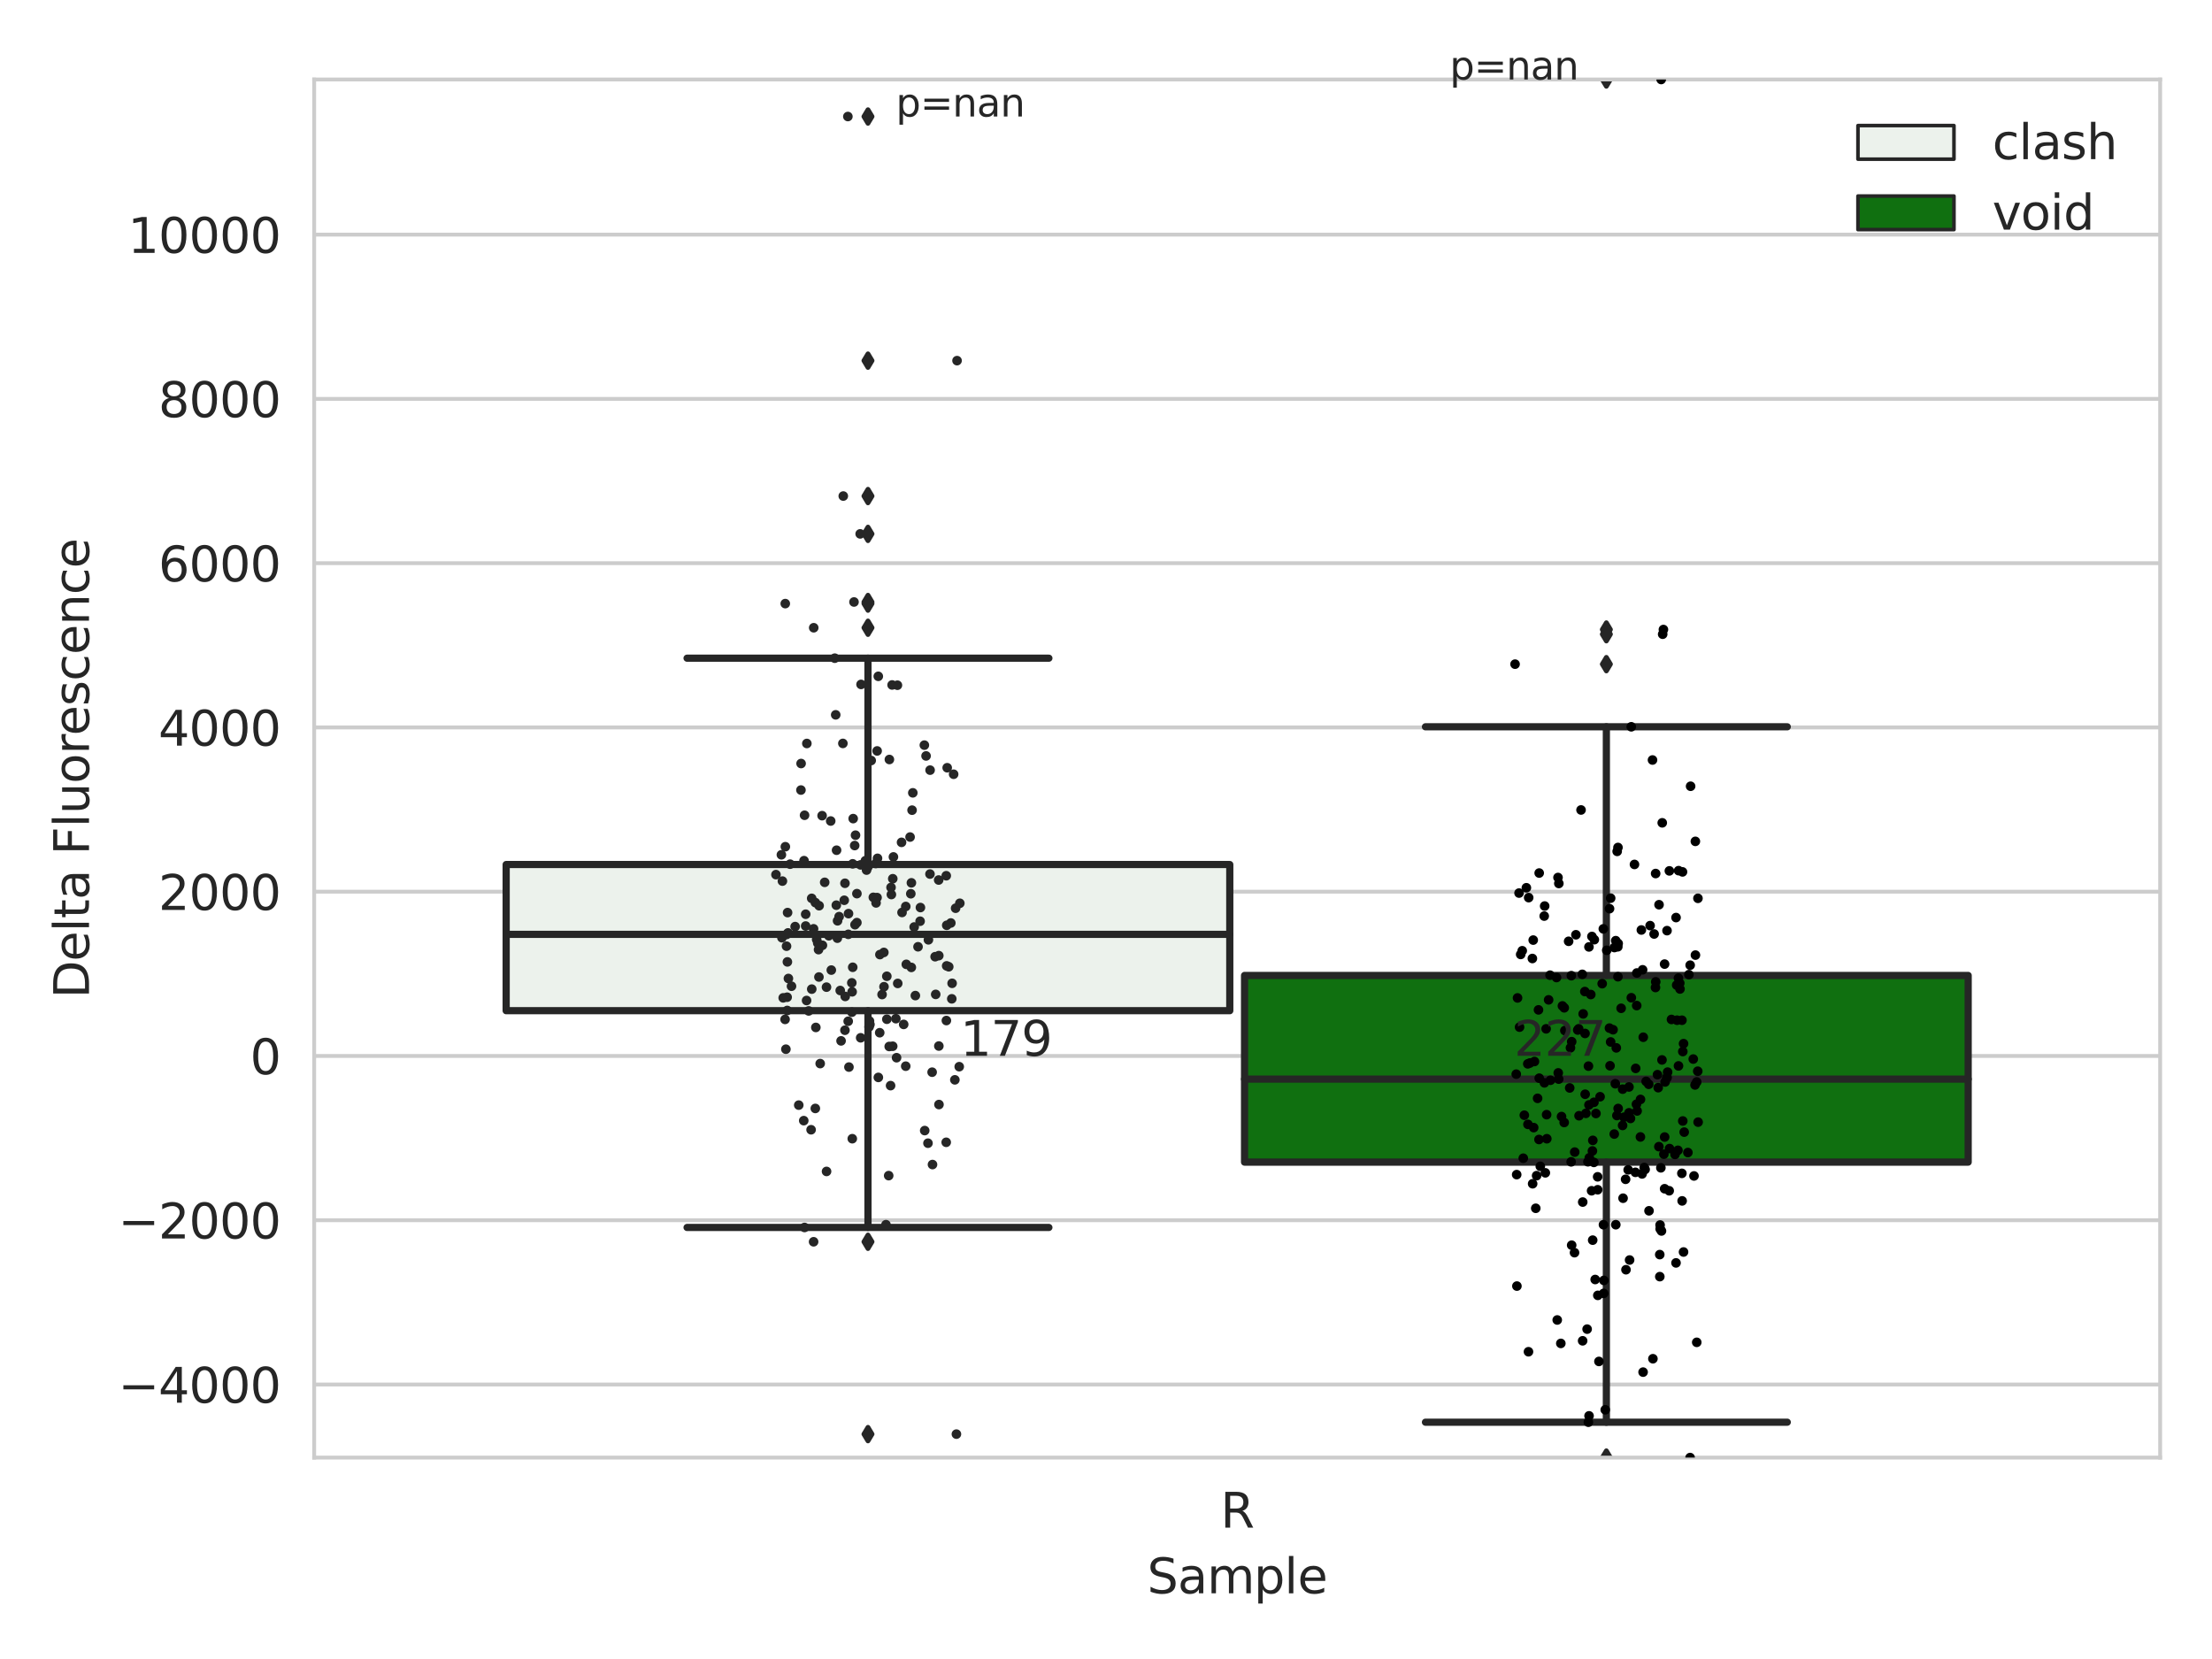 <?xml version="1.0" encoding="utf-8" standalone="no"?>
<!DOCTYPE svg PUBLIC "-//W3C//DTD SVG 1.1//EN"
  "http://www.w3.org/Graphics/SVG/1.1/DTD/svg11.dtd">
<svg xmlns:xlink="http://www.w3.org/1999/xlink" width="460.8pt" height="345.6pt" viewBox="0 0 460.8 345.6" xmlns="http://www.w3.org/2000/svg" version="1.1">
 <defs>
  <style type="text/css">*{stroke-linejoin: round; stroke-linecap: butt}</style>
 </defs>
 <g id="figure_1">
  <g id="patch_1">
   <path d="M 0 345.6 
L 460.8 345.6 
L 460.8 0 
L 0 0 
z
" style="fill: #ffffff"/>
  </g>
  <g id="axes_1">
   <g id="patch_2">
    <path d="M 65.45 303.64 
L 450 303.64 
L 450 16.561 
L 65.45 16.561 
z
" style="fill: #ffffff"/>
   </g>
   <g id="matplotlib.axis_1">
    <g id="xtick_1">
     <g id="text_1">
      <!-- R -->
      <g style="fill: #262626" transform="translate(254.251 318.238)scale(0.1 -0.1)">
       <defs>
        <path id="DejaVuSans-52" d="M 2841 2188 
Q 3044 2119 3236 1894 
Q 3428 1669 3622 1275 
L 4263 0 
L 3584 0 
L 2988 1197 
Q 2756 1666 2539 1819 
Q 2322 1972 1947 1972 
L 1259 1972 
L 1259 0 
L 628 0 
L 628 4666 
L 2053 4666 
Q 2853 4666 3247 4331 
Q 3641 3997 3641 3322 
Q 3641 2881 3436 2590 
Q 3231 2300 2841 2188 
z
M 1259 4147 
L 1259 2491 
L 2053 2491 
Q 2509 2491 2742 2702 
Q 2975 2913 2975 3322 
Q 2975 3731 2742 3939 
Q 2509 4147 2053 4147 
L 1259 4147 
z
" transform="scale(0.016)"/>
       </defs>
       <use xlink:href="#DejaVuSans-52"/>
      </g>
     </g>
    </g>
    <g id="text_2">
     <!-- Sample -->
     <g style="fill: #262626" transform="translate(238.977 331.917)scale(0.1 -0.1)">
      <defs>
       <path id="DejaVuSans-53" d="M 3425 4513 
L 3425 3897 
Q 3066 4069 2747 4153 
Q 2428 4238 2131 4238 
Q 1616 4238 1336 4038 
Q 1056 3838 1056 3469 
Q 1056 3159 1242 3001 
Q 1428 2844 1947 2747 
L 2328 2669 
Q 3034 2534 3370 2195 
Q 3706 1856 3706 1288 
Q 3706 609 3251 259 
Q 2797 -91 1919 -91 
Q 1588 -91 1214 -16 
Q 841 59 441 206 
L 441 856 
Q 825 641 1194 531 
Q 1563 422 1919 422 
Q 2459 422 2753 634 
Q 3047 847 3047 1241 
Q 3047 1584 2836 1778 
Q 2625 1972 2144 2069 
L 1759 2144 
Q 1053 2284 737 2584 
Q 422 2884 422 3419 
Q 422 4038 858 4394 
Q 1294 4750 2059 4750 
Q 2388 4750 2728 4690 
Q 3069 4631 3425 4513 
z
" transform="scale(0.016)"/>
       <path id="DejaVuSans-61" d="M 2194 1759 
Q 1497 1759 1228 1600 
Q 959 1441 959 1056 
Q 959 750 1161 570 
Q 1363 391 1709 391 
Q 2188 391 2477 730 
Q 2766 1069 2766 1631 
L 2766 1759 
L 2194 1759 
z
M 3341 1997 
L 3341 0 
L 2766 0 
L 2766 531 
Q 2569 213 2275 61 
Q 1981 -91 1556 -91 
Q 1019 -91 701 211 
Q 384 513 384 1019 
Q 384 1609 779 1909 
Q 1175 2209 1959 2209 
L 2766 2209 
L 2766 2266 
Q 2766 2663 2505 2880 
Q 2244 3097 1772 3097 
Q 1472 3097 1187 3025 
Q 903 2953 641 2809 
L 641 3341 
Q 956 3463 1253 3523 
Q 1550 3584 1831 3584 
Q 2591 3584 2966 3190 
Q 3341 2797 3341 1997 
z
" transform="scale(0.016)"/>
       <path id="DejaVuSans-6d" d="M 3328 2828 
Q 3544 3216 3844 3400 
Q 4144 3584 4550 3584 
Q 5097 3584 5394 3201 
Q 5691 2819 5691 2113 
L 5691 0 
L 5113 0 
L 5113 2094 
Q 5113 2597 4934 2840 
Q 4756 3084 4391 3084 
Q 3944 3084 3684 2787 
Q 3425 2491 3425 1978 
L 3425 0 
L 2847 0 
L 2847 2094 
Q 2847 2600 2669 2842 
Q 2491 3084 2119 3084 
Q 1678 3084 1418 2786 
Q 1159 2488 1159 1978 
L 1159 0 
L 581 0 
L 581 3500 
L 1159 3500 
L 1159 2956 
Q 1356 3278 1631 3431 
Q 1906 3584 2284 3584 
Q 2666 3584 2933 3390 
Q 3200 3197 3328 2828 
z
" transform="scale(0.016)"/>
       <path id="DejaVuSans-70" d="M 1159 525 
L 1159 -1331 
L 581 -1331 
L 581 3500 
L 1159 3500 
L 1159 2969 
Q 1341 3281 1617 3432 
Q 1894 3584 2278 3584 
Q 2916 3584 3314 3078 
Q 3713 2572 3713 1747 
Q 3713 922 3314 415 
Q 2916 -91 2278 -91 
Q 1894 -91 1617 61 
Q 1341 213 1159 525 
z
M 3116 1747 
Q 3116 2381 2855 2742 
Q 2594 3103 2138 3103 
Q 1681 3103 1420 2742 
Q 1159 2381 1159 1747 
Q 1159 1113 1420 752 
Q 1681 391 2138 391 
Q 2594 391 2855 752 
Q 3116 1113 3116 1747 
z
" transform="scale(0.016)"/>
       <path id="DejaVuSans-6c" d="M 603 4863 
L 1178 4863 
L 1178 0 
L 603 0 
L 603 4863 
z
" transform="scale(0.016)"/>
       <path id="DejaVuSans-65" d="M 3597 1894 
L 3597 1613 
L 953 1613 
Q 991 1019 1311 708 
Q 1631 397 2203 397 
Q 2534 397 2845 478 
Q 3156 559 3463 722 
L 3463 178 
Q 3153 47 2828 -22 
Q 2503 -91 2169 -91 
Q 1331 -91 842 396 
Q 353 884 353 1716 
Q 353 2575 817 3079 
Q 1281 3584 2069 3584 
Q 2775 3584 3186 3129 
Q 3597 2675 3597 1894 
z
M 3022 2063 
Q 3016 2534 2758 2815 
Q 2500 3097 2075 3097 
Q 1594 3097 1305 2825 
Q 1016 2553 972 2059 
L 3022 2063 
z
" transform="scale(0.016)"/>
      </defs>
      <use xlink:href="#DejaVuSans-53"/>
      <use xlink:href="#DejaVuSans-61" x="63.477"/>
      <use xlink:href="#DejaVuSans-6d" x="124.756"/>
      <use xlink:href="#DejaVuSans-70" x="222.168"/>
      <use xlink:href="#DejaVuSans-6c" x="285.645"/>
      <use xlink:href="#DejaVuSans-65" x="313.428"/>
     </g>
    </g>
   </g>
   <g id="matplotlib.axis_2">
    <g id="ytick_1">
     <g id="line2d_1">
      <path d="M 65.45 288.414 
L 450 288.414 
" clip-path="url(#pdac263e038)" style="fill: none; stroke: #cccccc; stroke-width: 0.8; stroke-linecap: round"/>
     </g>
     <g id="text_3">
      <!-- −4000 -->
      <g style="fill: #262626" transform="translate(24.62 292.213)scale(0.1 -0.1)">
       <defs>
        <path id="DejaVuSans-2212" d="M 678 2272 
L 4684 2272 
L 4684 1741 
L 678 1741 
L 678 2272 
z
" transform="scale(0.016)"/>
        <path id="DejaVuSans-34" d="M 2419 4116 
L 825 1625 
L 2419 1625 
L 2419 4116 
z
M 2253 4666 
L 3047 4666 
L 3047 1625 
L 3713 1625 
L 3713 1100 
L 3047 1100 
L 3047 0 
L 2419 0 
L 2419 1100 
L 313 1100 
L 313 1709 
L 2253 4666 
z
" transform="scale(0.016)"/>
        <path id="DejaVuSans-30" d="M 2034 4250 
Q 1547 4250 1301 3770 
Q 1056 3291 1056 2328 
Q 1056 1369 1301 889 
Q 1547 409 2034 409 
Q 2525 409 2770 889 
Q 3016 1369 3016 2328 
Q 3016 3291 2770 3770 
Q 2525 4250 2034 4250 
z
M 2034 4750 
Q 2819 4750 3233 4129 
Q 3647 3509 3647 2328 
Q 3647 1150 3233 529 
Q 2819 -91 2034 -91 
Q 1250 -91 836 529 
Q 422 1150 422 2328 
Q 422 3509 836 4129 
Q 1250 4750 2034 4750 
z
" transform="scale(0.016)"/>
       </defs>
       <use xlink:href="#DejaVuSans-2212"/>
       <use xlink:href="#DejaVuSans-34" x="83.789"/>
       <use xlink:href="#DejaVuSans-30" x="147.412"/>
       <use xlink:href="#DejaVuSans-30" x="211.035"/>
       <use xlink:href="#DejaVuSans-30" x="274.658"/>
      </g>
     </g>
    </g>
    <g id="ytick_2">
     <g id="line2d_2">
      <path d="M 65.45 254.194 
L 450 254.194 
" clip-path="url(#pdac263e038)" style="fill: none; stroke: #cccccc; stroke-width: 0.8; stroke-linecap: round"/>
     </g>
     <g id="text_4">
      <!-- −2000 -->
      <g style="fill: #262626" transform="translate(24.62 257.993)scale(0.1 -0.1)">
       <defs>
        <path id="DejaVuSans-32" d="M 1228 531 
L 3431 531 
L 3431 0 
L 469 0 
L 469 531 
Q 828 903 1448 1529 
Q 2069 2156 2228 2338 
Q 2531 2678 2651 2914 
Q 2772 3150 2772 3378 
Q 2772 3750 2511 3984 
Q 2250 4219 1831 4219 
Q 1534 4219 1204 4116 
Q 875 4013 500 3803 
L 500 4441 
Q 881 4594 1212 4672 
Q 1544 4750 1819 4750 
Q 2544 4750 2975 4387 
Q 3406 4025 3406 3419 
Q 3406 3131 3298 2873 
Q 3191 2616 2906 2266 
Q 2828 2175 2409 1742 
Q 1991 1309 1228 531 
z
" transform="scale(0.016)"/>
       </defs>
       <use xlink:href="#DejaVuSans-2212"/>
       <use xlink:href="#DejaVuSans-32" x="83.789"/>
       <use xlink:href="#DejaVuSans-30" x="147.412"/>
       <use xlink:href="#DejaVuSans-30" x="211.035"/>
       <use xlink:href="#DejaVuSans-30" x="274.658"/>
      </g>
     </g>
    </g>
    <g id="ytick_3">
     <g id="line2d_3">
      <path d="M 65.45 219.974 
L 450 219.974 
" clip-path="url(#pdac263e038)" style="fill: none; stroke: #cccccc; stroke-width: 0.8; stroke-linecap: round"/>
     </g>
     <g id="text_5">
      <!-- 0 -->
      <g style="fill: #262626" transform="translate(52.087 223.774)scale(0.1 -0.1)">
       <use xlink:href="#DejaVuSans-30"/>
      </g>
     </g>
    </g>
    <g id="ytick_4">
     <g id="line2d_4">
      <path d="M 65.45 185.755 
L 450 185.755 
" clip-path="url(#pdac263e038)" style="fill: none; stroke: #cccccc; stroke-width: 0.8; stroke-linecap: round"/>
     </g>
     <g id="text_6">
      <!-- 2000 -->
      <g style="fill: #262626" transform="translate(33 189.554)scale(0.1 -0.1)">
       <use xlink:href="#DejaVuSans-32"/>
       <use xlink:href="#DejaVuSans-30" x="63.623"/>
       <use xlink:href="#DejaVuSans-30" x="127.246"/>
       <use xlink:href="#DejaVuSans-30" x="190.869"/>
      </g>
     </g>
    </g>
    <g id="ytick_5">
     <g id="line2d_5">
      <path d="M 65.45 151.535 
L 450 151.535 
" clip-path="url(#pdac263e038)" style="fill: none; stroke: #cccccc; stroke-width: 0.8; stroke-linecap: round"/>
     </g>
     <g id="text_7">
      <!-- 4000 -->
      <g style="fill: #262626" transform="translate(33 155.334)scale(0.1 -0.1)">
       <use xlink:href="#DejaVuSans-34"/>
       <use xlink:href="#DejaVuSans-30" x="63.623"/>
       <use xlink:href="#DejaVuSans-30" x="127.246"/>
       <use xlink:href="#DejaVuSans-30" x="190.869"/>
      </g>
     </g>
    </g>
    <g id="ytick_6">
     <g id="line2d_6">
      <path d="M 65.45 117.315 
L 450 117.315 
" clip-path="url(#pdac263e038)" style="fill: none; stroke: #cccccc; stroke-width: 0.8; stroke-linecap: round"/>
     </g>
     <g id="text_8">
      <!-- 6000 -->
      <g style="fill: #262626" transform="translate(33 121.114)scale(0.1 -0.1)">
       <defs>
        <path id="DejaVuSans-36" d="M 2113 2584 
Q 1688 2584 1439 2293 
Q 1191 2003 1191 1497 
Q 1191 994 1439 701 
Q 1688 409 2113 409 
Q 2538 409 2786 701 
Q 3034 994 3034 1497 
Q 3034 2003 2786 2293 
Q 2538 2584 2113 2584 
z
M 3366 4563 
L 3366 3988 
Q 3128 4100 2886 4159 
Q 2644 4219 2406 4219 
Q 1781 4219 1451 3797 
Q 1122 3375 1075 2522 
Q 1259 2794 1537 2939 
Q 1816 3084 2150 3084 
Q 2853 3084 3261 2657 
Q 3669 2231 3669 1497 
Q 3669 778 3244 343 
Q 2819 -91 2113 -91 
Q 1303 -91 875 529 
Q 447 1150 447 2328 
Q 447 3434 972 4092 
Q 1497 4750 2381 4750 
Q 2619 4750 2861 4703 
Q 3103 4656 3366 4563 
z
" transform="scale(0.016)"/>
       </defs>
       <use xlink:href="#DejaVuSans-36"/>
       <use xlink:href="#DejaVuSans-30" x="63.623"/>
       <use xlink:href="#DejaVuSans-30" x="127.246"/>
       <use xlink:href="#DejaVuSans-30" x="190.869"/>
      </g>
     </g>
    </g>
    <g id="ytick_7">
     <g id="line2d_7">
      <path d="M 65.45 83.095 
L 450 83.095 
" clip-path="url(#pdac263e038)" style="fill: none; stroke: #cccccc; stroke-width: 0.8; stroke-linecap: round"/>
     </g>
     <g id="text_9">
      <!-- 8000 -->
      <g style="fill: #262626" transform="translate(33 86.894)scale(0.1 -0.1)">
       <defs>
        <path id="DejaVuSans-38" d="M 2034 2216 
Q 1584 2216 1326 1975 
Q 1069 1734 1069 1313 
Q 1069 891 1326 650 
Q 1584 409 2034 409 
Q 2484 409 2743 651 
Q 3003 894 3003 1313 
Q 3003 1734 2745 1975 
Q 2488 2216 2034 2216 
z
M 1403 2484 
Q 997 2584 770 2862 
Q 544 3141 544 3541 
Q 544 4100 942 4425 
Q 1341 4750 2034 4750 
Q 2731 4750 3128 4425 
Q 3525 4100 3525 3541 
Q 3525 3141 3298 2862 
Q 3072 2584 2669 2484 
Q 3125 2378 3379 2068 
Q 3634 1759 3634 1313 
Q 3634 634 3220 271 
Q 2806 -91 2034 -91 
Q 1263 -91 848 271 
Q 434 634 434 1313 
Q 434 1759 690 2068 
Q 947 2378 1403 2484 
z
M 1172 3481 
Q 1172 3119 1398 2916 
Q 1625 2713 2034 2713 
Q 2441 2713 2670 2916 
Q 2900 3119 2900 3481 
Q 2900 3844 2670 4047 
Q 2441 4250 2034 4250 
Q 1625 4250 1398 4047 
Q 1172 3844 1172 3481 
z
" transform="scale(0.016)"/>
       </defs>
       <use xlink:href="#DejaVuSans-38"/>
       <use xlink:href="#DejaVuSans-30" x="63.623"/>
       <use xlink:href="#DejaVuSans-30" x="127.246"/>
       <use xlink:href="#DejaVuSans-30" x="190.869"/>
      </g>
     </g>
    </g>
    <g id="ytick_8">
     <g id="line2d_8">
      <path d="M 65.45 48.875 
L 450 48.875 
" clip-path="url(#pdac263e038)" style="fill: none; stroke: #cccccc; stroke-width: 0.8; stroke-linecap: round"/>
     </g>
     <g id="text_10">
      <!-- 10000 -->
      <g style="fill: #262626" transform="translate(26.637 52.675)scale(0.1 -0.1)">
       <defs>
        <path id="DejaVuSans-31" d="M 794 531 
L 1825 531 
L 1825 4091 
L 703 3866 
L 703 4441 
L 1819 4666 
L 2450 4666 
L 2450 531 
L 3481 531 
L 3481 0 
L 794 0 
L 794 531 
z
" transform="scale(0.016)"/>
       </defs>
       <use xlink:href="#DejaVuSans-31"/>
       <use xlink:href="#DejaVuSans-30" x="63.623"/>
       <use xlink:href="#DejaVuSans-30" x="127.246"/>
       <use xlink:href="#DejaVuSans-30" x="190.869"/>
       <use xlink:href="#DejaVuSans-30" x="254.492"/>
      </g>
     </g>
    </g>
    <g id="text_11">
     <!-- Delta Fluorescence -->
     <g style="fill: #262626" transform="translate(18.541 207.967)rotate(-90)scale(0.1 -0.1)">
      <defs>
       <path id="DejaVuSans-44" d="M 1259 4147 
L 1259 519 
L 2022 519 
Q 2988 519 3436 956 
Q 3884 1394 3884 2338 
Q 3884 3275 3436 3711 
Q 2988 4147 2022 4147 
L 1259 4147 
z
M 628 4666 
L 1925 4666 
Q 3281 4666 3915 4102 
Q 4550 3538 4550 2338 
Q 4550 1131 3912 565 
Q 3275 0 1925 0 
L 628 0 
L 628 4666 
z
" transform="scale(0.016)"/>
       <path id="DejaVuSans-74" d="M 1172 4494 
L 1172 3500 
L 2356 3500 
L 2356 3053 
L 1172 3053 
L 1172 1153 
Q 1172 725 1289 603 
Q 1406 481 1766 481 
L 2356 481 
L 2356 0 
L 1766 0 
Q 1100 0 847 248 
Q 594 497 594 1153 
L 594 3053 
L 172 3053 
L 172 3500 
L 594 3500 
L 594 4494 
L 1172 4494 
z
" transform="scale(0.016)"/>
       <path id="DejaVuSans-20" transform="scale(0.016)"/>
       <path id="DejaVuSans-46" d="M 628 4666 
L 3309 4666 
L 3309 4134 
L 1259 4134 
L 1259 2759 
L 3109 2759 
L 3109 2228 
L 1259 2228 
L 1259 0 
L 628 0 
L 628 4666 
z
" transform="scale(0.016)"/>
       <path id="DejaVuSans-75" d="M 544 1381 
L 544 3500 
L 1119 3500 
L 1119 1403 
Q 1119 906 1312 657 
Q 1506 409 1894 409 
Q 2359 409 2629 706 
Q 2900 1003 2900 1516 
L 2900 3500 
L 3475 3500 
L 3475 0 
L 2900 0 
L 2900 538 
Q 2691 219 2414 64 
Q 2138 -91 1772 -91 
Q 1169 -91 856 284 
Q 544 659 544 1381 
z
M 1991 3584 
L 1991 3584 
z
" transform="scale(0.016)"/>
       <path id="DejaVuSans-6f" d="M 1959 3097 
Q 1497 3097 1228 2736 
Q 959 2375 959 1747 
Q 959 1119 1226 758 
Q 1494 397 1959 397 
Q 2419 397 2687 759 
Q 2956 1122 2956 1747 
Q 2956 2369 2687 2733 
Q 2419 3097 1959 3097 
z
M 1959 3584 
Q 2709 3584 3137 3096 
Q 3566 2609 3566 1747 
Q 3566 888 3137 398 
Q 2709 -91 1959 -91 
Q 1206 -91 779 398 
Q 353 888 353 1747 
Q 353 2609 779 3096 
Q 1206 3584 1959 3584 
z
" transform="scale(0.016)"/>
       <path id="DejaVuSans-72" d="M 2631 2963 
Q 2534 3019 2420 3045 
Q 2306 3072 2169 3072 
Q 1681 3072 1420 2755 
Q 1159 2438 1159 1844 
L 1159 0 
L 581 0 
L 581 3500 
L 1159 3500 
L 1159 2956 
Q 1341 3275 1631 3429 
Q 1922 3584 2338 3584 
Q 2397 3584 2469 3576 
Q 2541 3569 2628 3553 
L 2631 2963 
z
" transform="scale(0.016)"/>
       <path id="DejaVuSans-73" d="M 2834 3397 
L 2834 2853 
Q 2591 2978 2328 3040 
Q 2066 3103 1784 3103 
Q 1356 3103 1142 2972 
Q 928 2841 928 2578 
Q 928 2378 1081 2264 
Q 1234 2150 1697 2047 
L 1894 2003 
Q 2506 1872 2764 1633 
Q 3022 1394 3022 966 
Q 3022 478 2636 193 
Q 2250 -91 1575 -91 
Q 1294 -91 989 -36 
Q 684 19 347 128 
L 347 722 
Q 666 556 975 473 
Q 1284 391 1588 391 
Q 1994 391 2212 530 
Q 2431 669 2431 922 
Q 2431 1156 2273 1281 
Q 2116 1406 1581 1522 
L 1381 1569 
Q 847 1681 609 1914 
Q 372 2147 372 2553 
Q 372 3047 722 3315 
Q 1072 3584 1716 3584 
Q 2034 3584 2315 3537 
Q 2597 3491 2834 3397 
z
" transform="scale(0.016)"/>
       <path id="DejaVuSans-63" d="M 3122 3366 
L 3122 2828 
Q 2878 2963 2633 3030 
Q 2388 3097 2138 3097 
Q 1578 3097 1268 2742 
Q 959 2388 959 1747 
Q 959 1106 1268 751 
Q 1578 397 2138 397 
Q 2388 397 2633 464 
Q 2878 531 3122 666 
L 3122 134 
Q 2881 22 2623 -34 
Q 2366 -91 2075 -91 
Q 1284 -91 818 406 
Q 353 903 353 1747 
Q 353 2603 823 3093 
Q 1294 3584 2113 3584 
Q 2378 3584 2631 3529 
Q 2884 3475 3122 3366 
z
" transform="scale(0.016)"/>
       <path id="DejaVuSans-6e" d="M 3513 2113 
L 3513 0 
L 2938 0 
L 2938 2094 
Q 2938 2591 2744 2837 
Q 2550 3084 2163 3084 
Q 1697 3084 1428 2787 
Q 1159 2491 1159 1978 
L 1159 0 
L 581 0 
L 581 3500 
L 1159 3500 
L 1159 2956 
Q 1366 3272 1645 3428 
Q 1925 3584 2291 3584 
Q 2894 3584 3203 3211 
Q 3513 2838 3513 2113 
z
" transform="scale(0.016)"/>
      </defs>
      <use xlink:href="#DejaVuSans-44"/>
      <use xlink:href="#DejaVuSans-65" x="77.002"/>
      <use xlink:href="#DejaVuSans-6c" x="138.525"/>
      <use xlink:href="#DejaVuSans-74" x="166.309"/>
      <use xlink:href="#DejaVuSans-61" x="205.518"/>
      <use xlink:href="#DejaVuSans-20" x="266.797"/>
      <use xlink:href="#DejaVuSans-46" x="298.584"/>
      <use xlink:href="#DejaVuSans-6c" x="356.104"/>
      <use xlink:href="#DejaVuSans-75" x="383.887"/>
      <use xlink:href="#DejaVuSans-6f" x="447.266"/>
      <use xlink:href="#DejaVuSans-72" x="508.447"/>
      <use xlink:href="#DejaVuSans-65" x="547.311"/>
      <use xlink:href="#DejaVuSans-73" x="608.834"/>
      <use xlink:href="#DejaVuSans-63" x="660.934"/>
      <use xlink:href="#DejaVuSans-65" x="715.914"/>
      <use xlink:href="#DejaVuSans-6e" x="777.438"/>
      <use xlink:href="#DejaVuSans-63" x="840.816"/>
      <use xlink:href="#DejaVuSans-65" x="895.797"/>
     </g>
    </g>
   </g>
   <g id="patch_3">
    <path d="M 105.443 210.547 
L 256.187 210.547 
L 256.187 180.097 
L 105.443 180.097 
L 105.443 210.547 
z
" clip-path="url(#pdac263e038)" style="fill: #ecf2ec; stroke: #262626; stroke-width: 1.5; stroke-linejoin: miter"/>
   </g>
   <g id="patch_4">
    <path d="M 259.263 242.092 
L 410.007 242.092 
L 410.007 203.201 
L 259.263 203.201 
L 259.263 242.092 
z
" clip-path="url(#pdac263e038)" style="fill: #107010; stroke: #262626; stroke-width: 1.5; stroke-linejoin: miter"/>
   </g>
   <g id="patch_5">
    <path d="M 257.725 219.974 
L 257.725 219.974 
L 257.725 219.974 
L 257.725 219.974 
z
" clip-path="url(#pdac263e038)" style="fill: #ecf2ec; stroke: #262626; stroke-width: 0.75; stroke-linejoin: miter"/>
   </g>
   <g id="patch_6">
    <path d="M 257.725 219.974 
L 257.725 219.974 
L 257.725 219.974 
L 257.725 219.974 
z
" clip-path="url(#pdac263e038)" style="fill: #107010; stroke: #262626; stroke-width: 0.75; stroke-linejoin: miter"/>
   </g>
   <g id="PathCollection_1"/>
   <g id="PathCollection_2"/>
   <g id="line2d_9">
    <path d="M 180.815 210.547 
L 180.815 255.703 
" clip-path="url(#pdac263e038)" style="fill: none; stroke: #262626; stroke-width: 1.5; stroke-linecap: round"/>
   </g>
   <g id="line2d_10">
    <path d="M 180.815 180.097 
L 180.815 137.113 
" clip-path="url(#pdac263e038)" style="fill: none; stroke: #262626; stroke-width: 1.5; stroke-linecap: round"/>
   </g>
   <g id="line2d_11">
    <path d="M 143.129 255.703 
L 218.501 255.703 
" clip-path="url(#pdac263e038)" style="fill: none; stroke: #262626; stroke-width: 1.5; stroke-linecap: round"/>
   </g>
   <g id="line2d_12">
    <path d="M 143.129 137.113 
L 218.501 137.113 
" clip-path="url(#pdac263e038)" style="fill: none; stroke: #262626; stroke-width: 1.5; stroke-linecap: round"/>
   </g>
   <g id="line2d_13">
    <defs>
     <path id="m75301076bd" d="M -0 1.414 
L 0.849 0 
L 0 -1.414 
L -0.849 -0 
z
" style="stroke: #262626; stroke-linejoin: miter"/>
    </defs>
    <g clip-path="url(#pdac263e038)">
     <use xlink:href="#m75301076bd" x="180.815" y="298.754" style="fill: #262626; stroke: #262626; stroke-linejoin: miter"/>
     <use xlink:href="#m75301076bd" x="180.815" y="258.684" style="fill: #262626; stroke: #262626; stroke-linejoin: miter"/>
     <use xlink:href="#m75301076bd" x="180.815" y="103.337" style="fill: #262626; stroke: #262626; stroke-linejoin: miter"/>
     <use xlink:href="#m75301076bd" x="180.815" y="125.406" style="fill: #262626; stroke: #262626; stroke-linejoin: miter"/>
     <use xlink:href="#m75301076bd" x="180.815" y="125.742" style="fill: #262626; stroke: #262626; stroke-linejoin: miter"/>
     <use xlink:href="#m75301076bd" x="180.815" y="130.771" style="fill: #262626; stroke: #262626; stroke-linejoin: miter"/>
     <use xlink:href="#m75301076bd" x="180.815" y="24.273" style="fill: #262626; stroke: #262626; stroke-linejoin: miter"/>
     <use xlink:href="#m75301076bd" x="180.815" y="111.217" style="fill: #262626; stroke: #262626; stroke-linejoin: miter"/>
     <use xlink:href="#m75301076bd" x="180.815" y="75.128" style="fill: #262626; stroke: #262626; stroke-linejoin: miter"/>
    </g>
   </g>
   <g id="line2d_14">
    <path d="M 334.635 242.092 
L 334.635 296.272 
" clip-path="url(#pdac263e038)" style="fill: none; stroke: #262626; stroke-width: 1.5; stroke-linecap: round"/>
   </g>
   <g id="line2d_15">
    <path d="M 334.635 203.201 
L 334.635 151.404 
" clip-path="url(#pdac263e038)" style="fill: none; stroke: #262626; stroke-width: 1.5; stroke-linecap: round"/>
   </g>
   <g id="line2d_16">
    <path d="M 296.949 296.272 
L 372.321 296.272 
" clip-path="url(#pdac263e038)" style="fill: none; stroke: #262626; stroke-width: 1.5; stroke-linecap: round"/>
   </g>
   <g id="line2d_17">
    <path d="M 296.949 151.404 
L 372.321 151.404 
" clip-path="url(#pdac263e038)" style="fill: none; stroke: #262626; stroke-width: 1.5; stroke-linecap: round"/>
   </g>
   <g id="line2d_18">
    <g clip-path="url(#pdac263e038)">
     <use xlink:href="#m75301076bd" x="334.635" y="303.64" style="fill: #262626; stroke: #262626; stroke-linejoin: miter"/>
     <use xlink:href="#m75301076bd" x="334.635" y="131.144" style="fill: #262626; stroke: #262626; stroke-linejoin: miter"/>
     <use xlink:href="#m75301076bd" x="334.635" y="16.561" style="fill: #262626; stroke: #262626; stroke-linejoin: miter"/>
     <use xlink:href="#m75301076bd" x="334.635" y="132.119" style="fill: #262626; stroke: #262626; stroke-linejoin: miter"/>
     <use xlink:href="#m75301076bd" x="334.635" y="138.356" style="fill: #262626; stroke: #262626; stroke-linejoin: miter"/>
    </g>
   </g>
   <g id="line2d_19">
    <path d="M 105.443 194.639 
L 256.187 194.639 
" clip-path="url(#pdac263e038)" style="fill: none; stroke: #262626; stroke-width: 1.5; stroke-linecap: round"/>
   </g>
   <g id="line2d_20">
    <path d="M 259.263 224.799 
L 410.007 224.799 
" clip-path="url(#pdac263e038)" style="fill: none; stroke: #262626; stroke-width: 1.5; stroke-linecap: round"/>
   </g>
   <g id="patch_7">
    <path d="M 65.45 303.64 
L 65.45 16.561 
" style="fill: none; stroke: #cccccc; stroke-width: 0.8; stroke-linejoin: miter; stroke-linecap: square"/>
   </g>
   <g id="patch_8">
    <path d="M 450 303.64 
L 450 16.561 
" style="fill: none; stroke: #cccccc; stroke-width: 0.8; stroke-linejoin: miter; stroke-linecap: square"/>
   </g>
   <g id="patch_9">
    <path d="M 65.45 303.64 
L 450 303.64 
" style="fill: none; stroke: #cccccc; stroke-width: 0.8; stroke-linejoin: miter; stroke-linecap: square"/>
   </g>
   <g id="patch_10">
    <path d="M 65.45 16.561 
L 450 16.561 
" style="fill: none; stroke: #cccccc; stroke-width: 0.8; stroke-linejoin: miter; stroke-linecap: square"/>
   </g>
   <g id="PathCollection_3">
    <defs>
     <path id="C0_0_0ba1987a64" d="M 0 1 
C 0.265 1 0.52 0.895 0.707 0.707 
C 0.895 0.52 1 0.265 1 -0 
C 1 -0.265 0.895 -0.52 0.707 -0.707 
C 0.52 -0.895 0.265 -1 0 -1 
C -0.265 -1 -0.52 -0.895 -0.707 -0.707 
C -0.895 -0.52 -1 -0.265 -1 0 
C -1 0.265 -0.895 0.52 -0.707 0.707 
C -0.52 0.895 -0.265 1 0 1 
z
"/>
    </defs>
    <g clip-path="url(#pdac263e038)">
     <use xlink:href="#C0_0_0ba1987a64" x="186.118" y="178.513" style="fill: #262626"/>
    </g>
    <g clip-path="url(#pdac263e038)">
     <use xlink:href="#C0_0_0ba1987a64" x="176.696" y="212.745" style="fill: #262626"/>
    </g>
    <g clip-path="url(#pdac263e038)">
     <use xlink:href="#C0_0_0ba1987a64" x="192.635" y="235.519" style="fill: #262626"/>
    </g>
    <g clip-path="url(#pdac263e038)">
     <use xlink:href="#C0_0_0ba1987a64" x="195.604" y="230.097" style="fill: #262626"/>
    </g>
    <g clip-path="url(#pdac263e038)">
     <use xlink:href="#C0_0_0ba1987a64" x="179.293" y="216.191" style="fill: #262626"/>
    </g>
    <g clip-path="url(#pdac263e038)">
     <use xlink:href="#C0_0_0ba1987a64" x="176.022" y="184.002" style="fill: #262626"/>
    </g>
    <g clip-path="url(#pdac263e038)">
     <use xlink:href="#C0_0_0ba1987a64" x="189.862" y="183.909" style="fill: #262626"/>
    </g>
    <g clip-path="url(#pdac263e038)">
     <use xlink:href="#C0_0_0ba1987a64" x="166.852" y="164.582" style="fill: #262626"/>
    </g>
    <g clip-path="url(#pdac263e038)">
     <use xlink:href="#C0_0_0ba1987a64" x="193.733" y="182.081" style="fill: #262626"/>
    </g>
    <g clip-path="url(#pdac263e038)">
     <use xlink:href="#C0_0_0ba1987a64" x="164.067" y="190.109" style="fill: #262626"/>
    </g>
    <g clip-path="url(#pdac263e038)">
     <use xlink:href="#C0_0_0ba1987a64" x="178.219" y="173.984" style="fill: #262626"/>
    </g>
    <g clip-path="url(#pdac263e038)">
     <use xlink:href="#C0_0_0ba1987a64" x="198.916" y="224.95" style="fill: #262626"/>
    </g>
    <g clip-path="url(#pdac263e038)">
     <use xlink:href="#C0_0_0ba1987a64" x="181.93" y="186.932" style="fill: #262626"/>
    </g>
    <g clip-path="url(#pdac263e038)">
     <use xlink:href="#C0_0_0ba1987a64" x="184.154" y="205.553" style="fill: #262626"/>
    </g>
    <g clip-path="url(#pdac263e038)">
     <use xlink:href="#C0_0_0ba1987a64" x="183.26" y="215.133" style="fill: #262626"/>
    </g>
    <g clip-path="url(#pdac263e038)">
     <use xlink:href="#C0_0_0ba1987a64" x="162.993" y="183.548" style="fill: #262626"/>
    </g>
    <g clip-path="url(#pdac263e038)">
     <use xlink:href="#C0_0_0ba1987a64" x="191.241" y="197.23" style="fill: #262626"/>
    </g>
    <g clip-path="url(#pdac263e038)">
     <use xlink:href="#C0_0_0ba1987a64" x="169.09" y="187.142" style="fill: #262626"/>
    </g>
    <g clip-path="url(#pdac263e038)">
     <use xlink:href="#C0_0_0ba1987a64" x="176.721" y="194.639" style="fill: #262626"/>
    </g>
    <g clip-path="url(#pdac263e038)">
     <use xlink:href="#C0_0_0ba1987a64" x="169.481" y="193.489" style="fill: #262626"/>
    </g>
    <g clip-path="url(#pdac263e038)">
     <use xlink:href="#C0_0_0ba1987a64" x="179.373" y="142.576" style="fill: #262626"/>
    </g>
    <g clip-path="url(#pdac263e038)">
     <use xlink:href="#C0_0_0ba1987a64" x="182.976" y="224.445" style="fill: #262626"/>
    </g>
    <g clip-path="url(#pdac263e038)">
     <use xlink:href="#C0_0_0ba1987a64" x="175.67" y="103.337" style="fill: #262626"/>
    </g>
    <g clip-path="url(#pdac263e038)">
     <use xlink:href="#C0_0_0ba1987a64" x="169.102" y="206.051" style="fill: #262626"/>
    </g>
    <g clip-path="url(#pdac263e038)">
     <use xlink:href="#C0_0_0ba1987a64" x="178.51" y="186.162" style="fill: #262626"/>
    </g>
    <g clip-path="url(#pdac263e038)">
     <use xlink:href="#C0_0_0ba1987a64" x="166.883" y="159.055" style="fill: #262626"/>
    </g>
    <g clip-path="url(#pdac263e038)">
     <use xlink:href="#C0_0_0ba1987a64" x="185.969" y="217.952" style="fill: #262626"/>
    </g>
    <g clip-path="url(#pdac263e038)">
     <use xlink:href="#C0_0_0ba1987a64" x="174.282" y="194.946" style="fill: #262626"/>
    </g>
    <g clip-path="url(#pdac263e038)">
     <use xlink:href="#C0_0_0ba1987a64" x="187.81" y="175.477" style="fill: #262626"/>
    </g>
    <g clip-path="url(#pdac263e038)">
     <use xlink:href="#C0_0_0ba1987a64" x="183.302" y="198.859" style="fill: #262626"/>
    </g>
    <g clip-path="url(#pdac263e038)">
     <use xlink:href="#C0_0_0ba1987a64" x="194.925" y="207.148" style="fill: #262626"/>
    </g>
    <g clip-path="url(#pdac263e038)">
     <use xlink:href="#C0_0_0ba1987a64" x="171.259" y="169.919" style="fill: #262626"/>
    </g>
    <g clip-path="url(#pdac263e038)">
     <use xlink:href="#C0_0_0ba1987a64" x="183.753" y="207.179" style="fill: #262626"/>
    </g>
    <g clip-path="url(#pdac263e038)">
     <use xlink:href="#C0_0_0ba1987a64" x="168.026" y="208.425" style="fill: #262626"/>
    </g>
    <g clip-path="url(#pdac263e038)">
     <use xlink:href="#C0_0_0ba1987a64" x="189.586" y="174.372" style="fill: #262626"/>
    </g>
    <g clip-path="url(#pdac263e038)">
     <use xlink:href="#C0_0_0ba1987a64" x="195.543" y="183.323" style="fill: #262626"/>
    </g>
    <g clip-path="url(#pdac263e038)">
     <use xlink:href="#C0_0_0ba1987a64" x="177.905" y="125.406" style="fill: #262626"/>
    </g>
    <g clip-path="url(#pdac263e038)">
     <use xlink:href="#C0_0_0ba1987a64" x="163.546" y="212.361" style="fill: #262626"/>
    </g>
    <g clip-path="url(#pdac263e038)">
     <use xlink:href="#C0_0_0ba1987a64" x="169.856" y="188.027" style="fill: #262626"/>
    </g>
    <g clip-path="url(#pdac263e038)">
     <use xlink:href="#C0_0_0ba1987a64" x="178.114" y="192.635" style="fill: #262626"/>
    </g>
    <g clip-path="url(#pdac263e038)">
     <use xlink:href="#C0_0_0ba1987a64" x="180.276" y="179.304" style="fill: #262626"/>
    </g>
    <g clip-path="url(#pdac263e038)">
     <use xlink:href="#C0_0_0ba1987a64" x="186.77" y="220.339" style="fill: #262626"/>
    </g>
    <g clip-path="url(#pdac263e038)">
     <use xlink:href="#C0_0_0ba1987a64" x="197.112" y="237.961" style="fill: #262626"/>
    </g>
    <g clip-path="url(#pdac263e038)">
     <use xlink:href="#C0_0_0ba1987a64" x="176.851" y="222.292" style="fill: #262626"/>
    </g>
    <g clip-path="url(#pdac263e038)">
     <use xlink:href="#C0_0_0ba1987a64" x="197.64" y="201.395" style="fill: #262626"/>
    </g>
    <g clip-path="url(#pdac263e038)">
     <use xlink:href="#C0_0_0ba1987a64" x="195.57" y="199.075" style="fill: #262626"/>
    </g>
    <g clip-path="url(#pdac263e038)">
     <use xlink:href="#C0_0_0ba1987a64" x="163.716" y="218.566" style="fill: #262626"/>
    </g>
    <g clip-path="url(#pdac263e038)">
     <use xlink:href="#C0_0_0ba1987a64" x="161.647" y="182.201" style="fill: #262626"/>
    </g>
    <g clip-path="url(#pdac263e038)">
     <use xlink:href="#C0_0_0ba1987a64" x="163.586" y="125.742" style="fill: #262626"/>
    </g>
    <g clip-path="url(#pdac263e038)">
     <use xlink:href="#C0_0_0ba1987a64" x="177.448" y="204.741" style="fill: #262626"/>
    </g>
    <g clip-path="url(#pdac263e038)">
     <use xlink:href="#C0_0_0ba1987a64" x="167.602" y="255.703" style="fill: #262626"/>
    </g>
    <g clip-path="url(#pdac263e038)">
     <use xlink:href="#C0_0_0ba1987a64" x="172.186" y="244.03" style="fill: #262626"/>
    </g>
    <g clip-path="url(#pdac263e038)">
     <use xlink:href="#C0_0_0ba1987a64" x="185.62" y="184.869" style="fill: #262626"/>
    </g>
    <g clip-path="url(#pdac263e038)">
     <use xlink:href="#C0_0_0ba1987a64" x="197.223" y="192.757" style="fill: #262626"/>
    </g>
    <g clip-path="url(#pdac263e038)">
     <use xlink:href="#C0_0_0ba1987a64" x="174.093" y="148.913" style="fill: #262626"/>
    </g>
    <g clip-path="url(#pdac263e038)">
     <use xlink:href="#C0_0_0ba1987a64" x="199.239" y="298.754" style="fill: #262626"/>
    </g>
    <g clip-path="url(#pdac263e038)">
     <use xlink:href="#C0_0_0ba1987a64" x="164.029" y="200.379" style="fill: #262626"/>
    </g>
    <g clip-path="url(#pdac263e038)">
     <use xlink:href="#C0_0_0ba1987a64" x="169.513" y="130.771" style="fill: #262626"/>
    </g>
    <g clip-path="url(#pdac263e038)">
     <use xlink:href="#C0_0_0ba1987a64" x="177.629" y="179.951" style="fill: #262626"/>
    </g>
    <g clip-path="url(#pdac263e038)">
     <use xlink:href="#C0_0_0ba1987a64" x="198.66" y="161.29" style="fill: #262626"/>
    </g>
    <g clip-path="url(#pdac263e038)">
     <use xlink:href="#C0_0_0ba1987a64" x="182.724" y="156.432" style="fill: #262626"/>
    </g>
    <g clip-path="url(#pdac263e038)">
     <use xlink:href="#C0_0_0ba1987a64" x="191.742" y="189.058" style="fill: #262626"/>
    </g>
    <g clip-path="url(#pdac263e038)">
     <use xlink:href="#C0_0_0ba1987a64" x="176.018" y="214.616" style="fill: #262626"/>
    </g>
    <g clip-path="url(#pdac263e038)">
     <use xlink:href="#C0_0_0ba1987a64" x="186.63" y="212.208" style="fill: #262626"/>
    </g>
    <g clip-path="url(#pdac263e038)">
     <use xlink:href="#C0_0_0ba1987a64" x="188.253" y="213.403" style="fill: #262626"/>
    </g>
    <g clip-path="url(#pdac263e038)">
     <use xlink:href="#C0_0_0ba1987a64" x="174.221" y="188.565" style="fill: #262626"/>
    </g>
    <g clip-path="url(#pdac263e038)">
     <use xlink:href="#C0_0_0ba1987a64" x="169.489" y="258.684" style="fill: #262626"/>
    </g>
    <g clip-path="url(#pdac263e038)">
     <use xlink:href="#C0_0_0ba1987a64" x="171.798" y="183.805" style="fill: #262626"/>
    </g>
    <g clip-path="url(#pdac263e038)">
     <use xlink:href="#C0_0_0ba1987a64" x="195.579" y="217.909" style="fill: #262626"/>
    </g>
    <g clip-path="url(#pdac263e038)">
     <use xlink:href="#C0_0_0ba1987a64" x="180.78" y="180.627" style="fill: #262626"/>
    </g>
    <g clip-path="url(#pdac263e038)">
     <use xlink:href="#C0_0_0ba1987a64" x="172.174" y="205.642" style="fill: #262626"/>
    </g>
    <g clip-path="url(#pdac263e038)">
     <use xlink:href="#C0_0_0ba1987a64" x="167.605" y="169.831" style="fill: #262626"/>
    </g>
    <g clip-path="url(#pdac263e038)">
     <use xlink:href="#C0_0_0ba1987a64" x="184.742" y="203.373" style="fill: #262626"/>
    </g>
    <g clip-path="url(#pdac263e038)">
     <use xlink:href="#C0_0_0ba1987a64" x="169.847" y="230.91" style="fill: #262626"/>
    </g>
    <g clip-path="url(#pdac263e038)">
     <use xlink:href="#C0_0_0ba1987a64" x="185.276" y="158.217" style="fill: #262626"/>
    </g>
    <g clip-path="url(#pdac263e038)">
     <use xlink:href="#C0_0_0ba1987a64" x="168.464" y="210.594" style="fill: #262626"/>
    </g>
    <g clip-path="url(#pdac263e038)">
     <use xlink:href="#C0_0_0ba1987a64" x="176.76" y="190.326" style="fill: #262626"/>
    </g>
    <g clip-path="url(#pdac263e038)">
     <use xlink:href="#C0_0_0ba1987a64" x="194.257" y="242.596" style="fill: #262626"/>
    </g>
    <g clip-path="url(#pdac263e038)">
     <use xlink:href="#C0_0_0ba1987a64" x="177.517" y="206.615" style="fill: #262626"/>
    </g>
    <g clip-path="url(#pdac263e038)">
     <use xlink:href="#C0_0_0ba1987a64" x="197.209" y="201.21" style="fill: #262626"/>
    </g>
    <g clip-path="url(#pdac263e038)">
     <use xlink:href="#C0_0_0ba1987a64" x="199.825" y="222.209" style="fill: #262626"/>
    </g>
    <g clip-path="url(#pdac263e038)">
     <use xlink:href="#C0_0_0ba1987a64" x="170.638" y="188.676" style="fill: #262626"/>
    </g>
    <g clip-path="url(#pdac263e038)">
     <use xlink:href="#C0_0_0ba1987a64" x="185.238" y="218.003" style="fill: #262626"/>
    </g>
    <g clip-path="url(#pdac263e038)">
     <use xlink:href="#C0_0_0ba1987a64" x="173.178" y="202.086" style="fill: #262626"/>
    </g>
    <g clip-path="url(#pdac263e038)">
     <use xlink:href="#C0_0_0ba1987a64" x="167.839" y="190.448" style="fill: #262626"/>
    </g>
    <g clip-path="url(#pdac263e038)">
     <use xlink:href="#C0_0_0ba1987a64" x="165.643" y="193.024" style="fill: #262626"/>
    </g>
    <g clip-path="url(#pdac263e038)">
     <use xlink:href="#C0_0_0ba1987a64" x="184.565" y="255.125" style="fill: #262626"/>
    </g>
    <g clip-path="url(#pdac263e038)">
     <use xlink:href="#C0_0_0ba1987a64" x="188.801" y="200.889" style="fill: #262626"/>
    </g>
    <g clip-path="url(#pdac263e038)">
     <use xlink:href="#C0_0_0ba1987a64" x="185.981" y="183.055" style="fill: #262626"/>
    </g>
    <g clip-path="url(#pdac263e038)">
     <use xlink:href="#C0_0_0ba1987a64" x="174.273" y="177.115" style="fill: #262626"/>
    </g>
    <g clip-path="url(#pdac263e038)">
     <use xlink:href="#C0_0_0ba1987a64" x="177.638" y="201.501" style="fill: #262626"/>
    </g>
    <g clip-path="url(#pdac263e038)">
     <use xlink:href="#C0_0_0ba1987a64" x="168.082" y="154.881" style="fill: #262626"/>
    </g>
    <g clip-path="url(#pdac263e038)">
     <use xlink:href="#C0_0_0ba1987a64" x="167.837" y="192.907" style="fill: #262626"/>
    </g>
    <g clip-path="url(#pdac263e038)">
     <use xlink:href="#C0_0_0ba1987a64" x="168.967" y="235.348" style="fill: #262626"/>
    </g>
    <g clip-path="url(#pdac263e038)">
     <use xlink:href="#C0_0_0ba1987a64" x="174.48" y="191.821" style="fill: #262626"/>
    </g>
    <g clip-path="url(#pdac263e038)">
     <use xlink:href="#C0_0_0ba1987a64" x="174.436" y="195.439" style="fill: #262626"/>
    </g>
    <g clip-path="url(#pdac263e038)">
     <use xlink:href="#C0_0_0ba1987a64" x="189.738" y="186.185" style="fill: #262626"/>
    </g>
    <g clip-path="url(#pdac263e038)">
     <use xlink:href="#C0_0_0ba1987a64" x="197.15" y="212.598" style="fill: #262626"/>
    </g>
    <g clip-path="url(#pdac263e038)">
     <use xlink:href="#C0_0_0ba1987a64" x="163.158" y="207.87" style="fill: #262626"/>
    </g>
    <g clip-path="url(#pdac263e038)">
     <use xlink:href="#C0_0_0ba1987a64" x="175.211" y="216.833" style="fill: #262626"/>
    </g>
    <g clip-path="url(#pdac263e038)">
     <use xlink:href="#C0_0_0ba1987a64" x="184.747" y="212.326" style="fill: #262626"/>
    </g>
    <g clip-path="url(#pdac263e038)">
     <use xlink:href="#C0_0_0ba1987a64" x="176.075" y="207.575" style="fill: #262626"/>
    </g>
    <g clip-path="url(#pdac263e038)">
     <use xlink:href="#C0_0_0ba1987a64" x="190.686" y="207.398" style="fill: #262626"/>
    </g>
    <g clip-path="url(#pdac263e038)">
     <use xlink:href="#C0_0_0ba1987a64" x="197.122" y="182.432" style="fill: #262626"/>
    </g>
    <g clip-path="url(#pdac263e038)">
     <use xlink:href="#C0_0_0ba1987a64" x="170.126" y="195.715" style="fill: #262626"/>
    </g>
    <g clip-path="url(#pdac263e038)">
     <use xlink:href="#C0_0_0ba1987a64" x="180.52" y="181.255" style="fill: #262626"/>
    </g>
    <g clip-path="url(#pdac263e038)">
     <use xlink:href="#C0_0_0ba1987a64" x="190.439" y="193.107" style="fill: #262626"/>
    </g>
    <g clip-path="url(#pdac263e038)">
     <use xlink:href="#C0_0_0ba1987a64" x="181.042" y="213.921" style="fill: #262626"/>
    </g>
    <g clip-path="url(#pdac263e038)">
     <use xlink:href="#C0_0_0ba1987a64" x="187.014" y="204.866" style="fill: #262626"/>
    </g>
    <g clip-path="url(#pdac263e038)">
     <use xlink:href="#C0_0_0ba1987a64" x="163.977" y="207.737" style="fill: #262626"/>
    </g>
    <g clip-path="url(#pdac263e038)">
     <use xlink:href="#C0_0_0ba1987a64" x="182.8" y="178.804" style="fill: #262626"/>
    </g>
    <g clip-path="url(#pdac263e038)">
     <use xlink:href="#C0_0_0ba1987a64" x="198.075" y="192.274" style="fill: #262626"/>
    </g>
    <g clip-path="url(#pdac263e038)">
     <use xlink:href="#C0_0_0ba1987a64" x="185.843" y="142.69" style="fill: #262626"/>
    </g>
    <g clip-path="url(#pdac263e038)">
     <use xlink:href="#C0_0_0ba1987a64" x="197.318" y="159.935" style="fill: #262626"/>
    </g>
    <g clip-path="url(#pdac263e038)">
     <use xlink:href="#C0_0_0ba1987a64" x="192.561" y="155.226" style="fill: #262626"/>
    </g>
    <g clip-path="url(#pdac263e038)">
     <use xlink:href="#C0_0_0ba1987a64" x="167.435" y="233.45" style="fill: #262626"/>
    </g>
    <g clip-path="url(#pdac263e038)">
     <use xlink:href="#C0_0_0ba1987a64" x="181.226" y="213.405" style="fill: #262626"/>
    </g>
    <g clip-path="url(#pdac263e038)">
     <use xlink:href="#C0_0_0ba1987a64" x="193.314" y="238.149" style="fill: #262626"/>
    </g>
    <g clip-path="url(#pdac263e038)">
     <use xlink:href="#C0_0_0ba1987a64" x="186.949" y="142.743" style="fill: #262626"/>
    </g>
    <g clip-path="url(#pdac263e038)">
     <use xlink:href="#C0_0_0ba1987a64" x="170.351" y="196.468" style="fill: #262626"/>
    </g>
    <g clip-path="url(#pdac263e038)">
     <use xlink:href="#C0_0_0ba1987a64" x="169.953" y="214.033" style="fill: #262626"/>
    </g>
    <g clip-path="url(#pdac263e038)">
     <use xlink:href="#C0_0_0ba1987a64" x="176.627" y="24.273" style="fill: #262626"/>
    </g>
    <g clip-path="url(#pdac263e038)">
     <use xlink:href="#C0_0_0ba1987a64" x="163.993" y="210.5" style="fill: #262626"/>
    </g>
    <g clip-path="url(#pdac263e038)">
     <use xlink:href="#C0_0_0ba1987a64" x="172.665" y="194.936" style="fill: #262626"/>
    </g>
    <g clip-path="url(#pdac263e038)">
     <use xlink:href="#C0_0_0ba1987a64" x="162.894" y="195.346" style="fill: #262626"/>
    </g>
    <g clip-path="url(#pdac263e038)">
     <use xlink:href="#C0_0_0ba1987a64" x="182.434" y="179.883" style="fill: #262626"/>
    </g>
    <g clip-path="url(#pdac263e038)">
     <use xlink:href="#C0_0_0ba1987a64" x="173.051" y="171.032" style="fill: #262626"/>
    </g>
    <g clip-path="url(#pdac263e038)">
     <use xlink:href="#C0_0_0ba1987a64" x="182.965" y="140.889" style="fill: #262626"/>
    </g>
    <g clip-path="url(#pdac263e038)">
     <use xlink:href="#C0_0_0ba1987a64" x="193.755" y="160.434" style="fill: #262626"/>
    </g>
    <g clip-path="url(#pdac263e038)">
     <use xlink:href="#C0_0_0ba1987a64" x="164.594" y="180.023" style="fill: #262626"/>
    </g>
    <g clip-path="url(#pdac263e038)">
     <use xlink:href="#C0_0_0ba1987a64" x="182.501" y="188.093" style="fill: #262626"/>
    </g>
    <g clip-path="url(#pdac263e038)">
     <use xlink:href="#C0_0_0ba1987a64" x="170.86" y="221.563" style="fill: #262626"/>
    </g>
    <g clip-path="url(#pdac263e038)">
     <use xlink:href="#C0_0_0ba1987a64" x="175.034" y="206.34" style="fill: #262626"/>
    </g>
    <g clip-path="url(#pdac263e038)">
     <use xlink:href="#C0_0_0ba1987a64" x="191.674" y="191.906" style="fill: #262626"/>
    </g>
    <g clip-path="url(#pdac263e038)">
     <use xlink:href="#C0_0_0ba1987a64" x="174.805" y="190.949" style="fill: #262626"/>
    </g>
    <g clip-path="url(#pdac263e038)">
     <use xlink:href="#C0_0_0ba1987a64" x="173.897" y="137.113" style="fill: #262626"/>
    </g>
    <g clip-path="url(#pdac263e038)">
     <use xlink:href="#C0_0_0ba1987a64" x="192.917" y="157.474" style="fill: #262626"/>
    </g>
    <g clip-path="url(#pdac263e038)">
     <use xlink:href="#C0_0_0ba1987a64" x="178.047" y="176.144" style="fill: #262626"/>
    </g>
    <g clip-path="url(#pdac263e038)">
     <use xlink:href="#C0_0_0ba1987a64" x="177.733" y="170.531" style="fill: #262626"/>
    </g>
    <g clip-path="url(#pdac263e038)">
     <use xlink:href="#C0_0_0ba1987a64" x="189.846" y="201.529" style="fill: #262626"/>
    </g>
    <g clip-path="url(#pdac263e038)">
     <use xlink:href="#C0_0_0ba1987a64" x="179.191" y="111.217" style="fill: #262626"/>
    </g>
    <g clip-path="url(#pdac263e038)">
     <use xlink:href="#C0_0_0ba1987a64" x="187.913" y="190.084" style="fill: #262626"/>
    </g>
    <g clip-path="url(#pdac263e038)">
     <use xlink:href="#C0_0_0ba1987a64" x="198.273" y="208.073" style="fill: #262626"/>
    </g>
    <g clip-path="url(#pdac263e038)">
     <use xlink:href="#C0_0_0ba1987a64" x="175.587" y="154.866" style="fill: #262626"/>
    </g>
    <g clip-path="url(#pdac263e038)">
     <use xlink:href="#C0_0_0ba1987a64" x="181.129" y="212.703" style="fill: #262626"/>
    </g>
    <g clip-path="url(#pdac263e038)">
     <use xlink:href="#C0_0_0ba1987a64" x="194.803" y="199.299" style="fill: #262626"/>
    </g>
    <g clip-path="url(#pdac263e038)">
     <use xlink:href="#C0_0_0ba1987a64" x="162.78" y="178.069" style="fill: #262626"/>
    </g>
    <g clip-path="url(#pdac263e038)">
     <use xlink:href="#C0_0_0ba1987a64" x="177.547" y="237.213" style="fill: #262626"/>
    </g>
    <g clip-path="url(#pdac263e038)">
     <use xlink:href="#C0_0_0ba1987a64" x="188.68" y="222.105" style="fill: #262626"/>
    </g>
    <g clip-path="url(#pdac263e038)">
     <use xlink:href="#C0_0_0ba1987a64" x="167.495" y="179.291" style="fill: #262626"/>
    </g>
    <g clip-path="url(#pdac263e038)">
     <use xlink:href="#C0_0_0ba1987a64" x="199.071" y="189.2" style="fill: #262626"/>
    </g>
    <g clip-path="url(#pdac263e038)">
     <use xlink:href="#C0_0_0ba1987a64" x="163.603" y="176.386" style="fill: #262626"/>
    </g>
    <g clip-path="url(#pdac263e038)">
     <use xlink:href="#C0_0_0ba1987a64" x="171.329" y="196.922" style="fill: #262626"/>
    </g>
    <g clip-path="url(#pdac263e038)">
     <use xlink:href="#C0_0_0ba1987a64" x="175.872" y="187.541" style="fill: #262626"/>
    </g>
    <g clip-path="url(#pdac263e038)">
     <use xlink:href="#C0_0_0ba1987a64" x="190.156" y="165.162" style="fill: #262626"/>
    </g>
    <g clip-path="url(#pdac263e038)">
     <use xlink:href="#C0_0_0ba1987a64" x="190.001" y="168.772" style="fill: #262626"/>
    </g>
    <g clip-path="url(#pdac263e038)">
     <use xlink:href="#C0_0_0ba1987a64" x="193.41" y="195.783" style="fill: #262626"/>
    </g>
    <g clip-path="url(#pdac263e038)">
     <use xlink:href="#C0_0_0ba1987a64" x="185.692" y="186.349" style="fill: #262626"/>
    </g>
    <g clip-path="url(#pdac263e038)">
     <use xlink:href="#C0_0_0ba1987a64" x="170.598" y="203.529" style="fill: #262626"/>
    </g>
    <g clip-path="url(#pdac263e038)">
     <use xlink:href="#C0_0_0ba1987a64" x="179.279" y="180.171" style="fill: #262626"/>
    </g>
    <g clip-path="url(#pdac263e038)">
     <use xlink:href="#C0_0_0ba1987a64" x="163.85" y="197.109" style="fill: #262626"/>
    </g>
    <g clip-path="url(#pdac263e038)">
     <use xlink:href="#C0_0_0ba1987a64" x="199.95" y="188.167" style="fill: #262626"/>
    </g>
    <g clip-path="url(#pdac263e038)">
     <use xlink:href="#C0_0_0ba1987a64" x="163.868" y="194.665" style="fill: #262626"/>
    </g>
    <g clip-path="url(#pdac263e038)">
     <use xlink:href="#C0_0_0ba1987a64" x="188.688" y="188.834" style="fill: #262626"/>
    </g>
    <g clip-path="url(#pdac263e038)">
     <use xlink:href="#C0_0_0ba1987a64" x="177.465" y="210.854" style="fill: #262626"/>
    </g>
    <g clip-path="url(#pdac263e038)">
     <use xlink:href="#C0_0_0ba1987a64" x="185.525" y="226.156" style="fill: #262626"/>
    </g>
    <g clip-path="url(#pdac263e038)">
     <use xlink:href="#C0_0_0ba1987a64" x="164.241" y="203.838" style="fill: #262626"/>
    </g>
    <g clip-path="url(#pdac263e038)">
     <use xlink:href="#C0_0_0ba1987a64" x="170.517" y="197.825" style="fill: #262626"/>
    </g>
    <g clip-path="url(#pdac263e038)">
     <use xlink:href="#C0_0_0ba1987a64" x="181.486" y="158.431" style="fill: #262626"/>
    </g>
    <g clip-path="url(#pdac263e038)">
     <use xlink:href="#C0_0_0ba1987a64" x="182.707" y="186.981" style="fill: #262626"/>
    </g>
    <g clip-path="url(#pdac263e038)">
     <use xlink:href="#C0_0_0ba1987a64" x="164.159" y="194.343" style="fill: #262626"/>
    </g>
    <g clip-path="url(#pdac263e038)">
     <use xlink:href="#C0_0_0ba1987a64" x="178.503" y="192.198" style="fill: #262626"/>
    </g>
    <g clip-path="url(#pdac263e038)">
     <use xlink:href="#C0_0_0ba1987a64" x="194.18" y="223.357" style="fill: #262626"/>
    </g>
    <g clip-path="url(#pdac263e038)">
     <use xlink:href="#C0_0_0ba1987a64" x="198.343" y="204.841" style="fill: #262626"/>
    </g>
    <g clip-path="url(#pdac263e038)">
     <use xlink:href="#C0_0_0ba1987a64" x="185.129" y="244.905" style="fill: #262626"/>
    </g>
    <g clip-path="url(#pdac263e038)">
     <use xlink:href="#C0_0_0ba1987a64" x="166.394" y="230.218" style="fill: #262626"/>
    </g>
    <g clip-path="url(#pdac263e038)">
     <use xlink:href="#C0_0_0ba1987a64" x="199.371" y="75.128" style="fill: #262626"/>
    </g>
    <g clip-path="url(#pdac263e038)">
     <use xlink:href="#C0_0_0ba1987a64" x="164.883" y="205.449" style="fill: #262626"/>
    </g>
    <g clip-path="url(#pdac263e038)">
     <use xlink:href="#C0_0_0ba1987a64" x="184.123" y="198.409" style="fill: #262626"/>
    </g>
   </g>
   <g id="PathCollection_4">
    <defs>
     <path id="C1_0_05e3148fea" d="M 0 1 
C 0.265 1 0.52 0.895 0.707 0.707 
C 0.895 0.52 1 0.265 1 -0 
C 1 -0.265 0.895 -0.52 0.707 -0.707 
C 0.52 -0.895 0.265 -1 0 -1 
C -0.265 -1 -0.52 -0.895 -0.707 -0.707 
C -0.895 -0.52 -1 -0.265 -1 0 
C -1 0.265 -0.895 0.52 -0.707 0.707 
C -0.52 0.895 -0.265 1 0 1 
z
"/>
    </defs>
    <g clip-path="url(#pdac263e038)">
     <use xlink:href="#C1_0_05e3148fea" x="353.457" y="225.396"/>
    </g>
    <g clip-path="url(#pdac263e038)">
     <use xlink:href="#C1_0_05e3148fea" x="325.149" y="279.857"/>
    </g>
    <g clip-path="url(#pdac263e038)">
     <use xlink:href="#C1_0_05e3148fea" x="339.66" y="232.993"/>
    </g>
    <g clip-path="url(#pdac263e038)">
     <use xlink:href="#C1_0_05e3148fea" x="338.641" y="245.67"/>
    </g>
    <g clip-path="url(#pdac263e038)">
     <use xlink:href="#C1_0_05e3148fea" x="338.292" y="232.736"/>
    </g>
    <g clip-path="url(#pdac263e038)">
     <use xlink:href="#C1_0_05e3148fea" x="319.658" y="221.132"/>
    </g>
    <g clip-path="url(#pdac263e038)">
     <use xlink:href="#C1_0_05e3148fea" x="339.177" y="243.698"/>
    </g>
    <g clip-path="url(#pdac263e038)">
     <use xlink:href="#C1_0_05e3148fea" x="342.919" y="225.271"/>
    </g>
    <g clip-path="url(#pdac263e038)">
     <use xlink:href="#C1_0_05e3148fea" x="332.039" y="242.15"/>
    </g>
    <g clip-path="url(#pdac263e038)">
     <use xlink:href="#C1_0_05e3148fea" x="328.001" y="260.955"/>
    </g>
    <g clip-path="url(#pdac263e038)">
     <use xlink:href="#C1_0_05e3148fea" x="344.584" y="194.567"/>
    </g>
    <g clip-path="url(#pdac263e038)">
     <use xlink:href="#C1_0_05e3148fea" x="349.687" y="181.372"/>
    </g>
    <g clip-path="url(#pdac263e038)">
     <use xlink:href="#C1_0_05e3148fea" x="315.999" y="267.913"/>
    </g>
    <g clip-path="url(#pdac263e038)">
     <use xlink:href="#C1_0_05e3148fea" x="316.787" y="198.828"/>
    </g>
    <g clip-path="url(#pdac263e038)">
     <use xlink:href="#C1_0_05e3148fea" x="332.466" y="231.961"/>
    </g>
    <g clip-path="url(#pdac263e038)">
     <use xlink:href="#C1_0_05e3148fea" x="346.52" y="131.144"/>
    </g>
    <g clip-path="url(#pdac263e038)">
     <use xlink:href="#C1_0_05e3148fea" x="321.731" y="225.576"/>
    </g>
    <g clip-path="url(#pdac263e038)">
     <use xlink:href="#C1_0_05e3148fea" x="321.921" y="244.323"/>
    </g>
    <g clip-path="url(#pdac263e038)">
     <use xlink:href="#C1_0_05e3148fea" x="340.684" y="244.217"/>
    </g>
    <g clip-path="url(#pdac263e038)">
     <use xlink:href="#C1_0_05e3148fea" x="337.053" y="176.546"/>
    </g>
    <g clip-path="url(#pdac263e038)">
     <use xlink:href="#C1_0_05e3148fea" x="342.287" y="285.837"/>
    </g>
    <g clip-path="url(#pdac263e038)">
     <use xlink:href="#C1_0_05e3148fea" x="343.461" y="225.875"/>
    </g>
    <g clip-path="url(#pdac263e038)">
     <use xlink:href="#C1_0_05e3148fea" x="338.017" y="234.451"/>
    </g>
    <g clip-path="url(#pdac263e038)">
     <use xlink:href="#C1_0_05e3148fea" x="341.746" y="229.029"/>
    </g>
    <g clip-path="url(#pdac263e038)">
     <use xlink:href="#C1_0_05e3148fea" x="353.463" y="279.631"/>
    </g>
    <g clip-path="url(#pdac263e038)">
     <use xlink:href="#C1_0_05e3148fea" x="324.401" y="274.975"/>
    </g>
    <g clip-path="url(#pdac263e038)">
     <use xlink:href="#C1_0_05e3148fea" x="353.177" y="175.271"/>
    </g>
    <g clip-path="url(#pdac263e038)">
     <use xlink:href="#C1_0_05e3148fea" x="317.328" y="241.279"/>
    </g>
    <g clip-path="url(#pdac263e038)">
     <use xlink:href="#C1_0_05e3148fea" x="331.814" y="237.556"/>
    </g>
    <g clip-path="url(#pdac263e038)">
     <use xlink:href="#C1_0_05e3148fea" x="331.392" y="207.179"/>
    </g>
    <g clip-path="url(#pdac263e038)">
     <use xlink:href="#C1_0_05e3148fea" x="352.093" y="201.066"/>
    </g>
    <g clip-path="url(#pdac263e038)">
     <use xlink:href="#C1_0_05e3148fea" x="346.224" y="220.802"/>
    </g>
    <g clip-path="url(#pdac263e038)">
     <use xlink:href="#C1_0_05e3148fea" x="328.294" y="194.729"/>
    </g>
    <g clip-path="url(#pdac263e038)">
     <use xlink:href="#C1_0_05e3148fea" x="322.989" y="225.035"/>
    </g>
    <g clip-path="url(#pdac263e038)">
     <use xlink:href="#C1_0_05e3148fea" x="349.349" y="212.528"/>
    </g>
    <g clip-path="url(#pdac263e038)">
     <use xlink:href="#C1_0_05e3148fea" x="347.262" y="224.386"/>
    </g>
    <g clip-path="url(#pdac263e038)">
     <use xlink:href="#C1_0_05e3148fea" x="318.41" y="281.592"/>
    </g>
    <g clip-path="url(#pdac263e038)">
     <use xlink:href="#C1_0_05e3148fea" x="318.302" y="234.226"/>
    </g>
    <g clip-path="url(#pdac263e038)">
     <use xlink:href="#C1_0_05e3148fea" x="326.774" y="196.089"/>
    </g>
    <g clip-path="url(#pdac263e038)">
     <use xlink:href="#C1_0_05e3148fea" x="320.641" y="181.87"/>
    </g>
    <g clip-path="url(#pdac263e038)">
     <use xlink:href="#C1_0_05e3148fea" x="339.825" y="151.404"/>
    </g>
    <g clip-path="url(#pdac263e038)">
     <use xlink:href="#C1_0_05e3148fea" x="333.327" y="228.47"/>
    </g>
    <g clip-path="url(#pdac263e038)">
     <use xlink:href="#C1_0_05e3148fea" x="343.522" y="252.232"/>
    </g>
    <g clip-path="url(#pdac263e038)">
     <use xlink:href="#C1_0_05e3148fea" x="339.352" y="231.818"/>
    </g>
    <g clip-path="url(#pdac263e038)">
     <use xlink:href="#C1_0_05e3148fea" x="325.295" y="232.6"/>
    </g>
    <g clip-path="url(#pdac263e038)">
     <use xlink:href="#C1_0_05e3148fea" x="330.904" y="222.093"/>
    </g>
    <g clip-path="url(#pdac263e038)">
     <use xlink:href="#C1_0_05e3148fea" x="346.871" y="225.395"/>
    </g>
    <g clip-path="url(#pdac263e038)">
     <use xlink:href="#C1_0_05e3148fea" x="351.621" y="240.096"/>
    </g>
    <g clip-path="url(#pdac263e038)">
     <use xlink:href="#C1_0_05e3148fea" x="327.411" y="216.996"/>
    </g>
    <g clip-path="url(#pdac263e038)">
     <use xlink:href="#C1_0_05e3148fea" x="339.475" y="262.486"/>
    </g>
    <g clip-path="url(#pdac263e038)">
     <use xlink:href="#C1_0_05e3148fea" x="334.713" y="197.965"/>
    </g>
    <g clip-path="url(#pdac263e038)">
     <use xlink:href="#C1_0_05e3148fea" x="342.709" y="243.614"/>
    </g>
    <g clip-path="url(#pdac263e038)">
     <use xlink:href="#C1_0_05e3148fea" x="332.052" y="229.627"/>
    </g>
    <g clip-path="url(#pdac263e038)">
     <use xlink:href="#C1_0_05e3148fea" x="346.058" y="16.561"/>
    </g>
    <g clip-path="url(#pdac263e038)">
     <use xlink:href="#C1_0_05e3148fea" x="348.2" y="212.37"/>
    </g>
    <g clip-path="url(#pdac263e038)">
     <use xlink:href="#C1_0_05e3148fea" x="346.366" y="132.119"/>
    </g>
    <g clip-path="url(#pdac263e038)">
     <use xlink:href="#C1_0_05e3148fea" x="345.758" y="261.356"/>
    </g>
    <g clip-path="url(#pdac263e038)">
     <use xlink:href="#C1_0_05e3148fea" x="336.03" y="214.511"/>
    </g>
    <g clip-path="url(#pdac263e038)">
     <use xlink:href="#C1_0_05e3148fea" x="335.53" y="187.106"/>
    </g>
    <g clip-path="url(#pdac263e038)">
     <use xlink:href="#C1_0_05e3148fea" x="336.829" y="232.387"/>
    </g>
    <g clip-path="url(#pdac263e038)">
     <use xlink:href="#C1_0_05e3148fea" x="340.956" y="209.482"/>
    </g>
    <g clip-path="url(#pdac263e038)">
     <use xlink:href="#C1_0_05e3148fea" x="344.92" y="204.536"/>
    </g>
    <g clip-path="url(#pdac263e038)">
     <use xlink:href="#C1_0_05e3148fea" x="340.9" y="230.037"/>
    </g>
    <g clip-path="url(#pdac263e038)">
     <use xlink:href="#C1_0_05e3148fea" x="328.672" y="214.571"/>
    </g>
    <g clip-path="url(#pdac263e038)">
     <use xlink:href="#C1_0_05e3148fea" x="320.873" y="242.967"/>
    </g>
    <g clip-path="url(#pdac263e038)">
     <use xlink:href="#C1_0_05e3148fea" x="333.763" y="204.918"/>
    </g>
    <g clip-path="url(#pdac263e038)">
     <use xlink:href="#C1_0_05e3148fea" x="334.075" y="269.437"/>
    </g>
    <g clip-path="url(#pdac263e038)">
     <use xlink:href="#C1_0_05e3148fea" x="337.02" y="197.234"/>
    </g>
    <g clip-path="url(#pdac263e038)">
     <use xlink:href="#C1_0_05e3148fea" x="327.156" y="218.278"/>
    </g>
    <g clip-path="url(#pdac263e038)">
     <use xlink:href="#C1_0_05e3148fea" x="331.786" y="258.345"/>
    </g>
    <g clip-path="url(#pdac263e038)">
     <use xlink:href="#C1_0_05e3148fea" x="334.11" y="266.733"/>
    </g>
    <g clip-path="url(#pdac263e038)">
     <use xlink:href="#C1_0_05e3148fea" x="341.926" y="193.734"/>
    </g>
    <g clip-path="url(#pdac263e038)">
     <use xlink:href="#C1_0_05e3148fea" x="335.401" y="222.016"/>
    </g>
    <g clip-path="url(#pdac263e038)">
     <use xlink:href="#C1_0_05e3148fea" x="336.279" y="236.243"/>
    </g>
    <g clip-path="url(#pdac263e038)">
     <use xlink:href="#C1_0_05e3148fea" x="346.77" y="247.636"/>
    </g>
    <g clip-path="url(#pdac263e038)">
     <use xlink:href="#C1_0_05e3148fea" x="324.736" y="184.044"/>
    </g>
    <g clip-path="url(#pdac263e038)">
     <use xlink:href="#C1_0_05e3148fea" x="331.56" y="248.057"/>
    </g>
    <g clip-path="url(#pdac263e038)">
     <use xlink:href="#C1_0_05e3148fea" x="320.109" y="244.911"/>
    </g>
    <g clip-path="url(#pdac263e038)">
     <use xlink:href="#C1_0_05e3148fea" x="334.405" y="293.683"/>
    </g>
    <g clip-path="url(#pdac263e038)">
     <use xlink:href="#C1_0_05e3148fea" x="349.547" y="239.63"/>
    </g>
    <g clip-path="url(#pdac263e038)">
     <use xlink:href="#C1_0_05e3148fea" x="335.525" y="217.057"/>
    </g>
    <g clip-path="url(#pdac263e038)">
     <use xlink:href="#C1_0_05e3148fea" x="351.83" y="203.033"/>
    </g>
    <g clip-path="url(#pdac263e038)">
     <use xlink:href="#C1_0_05e3148fea" x="346.777" y="236.865"/>
    </g>
    <g clip-path="url(#pdac263e038)">
     <use xlink:href="#C1_0_05e3148fea" x="337.046" y="203.471"/>
    </g>
    <g clip-path="url(#pdac263e038)">
     <use xlink:href="#C1_0_05e3148fea" x="315.861" y="223.767"/>
    </g>
    <g clip-path="url(#pdac263e038)">
     <use xlink:href="#C1_0_05e3148fea" x="342.187" y="202.029"/>
    </g>
    <g clip-path="url(#pdac263e038)">
     <use xlink:href="#C1_0_05e3148fea" x="334.002" y="193.499"/>
    </g>
    <g clip-path="url(#pdac263e038)">
     <use xlink:href="#C1_0_05e3148fea" x="318.266" y="221.621"/>
    </g>
    <g clip-path="url(#pdac263e038)">
     <use xlink:href="#C1_0_05e3148fea" x="330.151" y="206.559"/>
    </g>
    <g clip-path="url(#pdac263e038)">
     <use xlink:href="#C1_0_05e3148fea" x="336.496" y="225.764"/>
    </g>
    <g clip-path="url(#pdac263e038)">
     <use xlink:href="#C1_0_05e3148fea" x="350.559" y="219.054"/>
    </g>
    <g clip-path="url(#pdac263e038)">
     <use xlink:href="#C1_0_05e3148fea" x="352.891" y="244.971"/>
    </g>
    <g clip-path="url(#pdac263e038)">
     <use xlink:href="#C1_0_05e3148fea" x="322.23" y="237.22"/>
    </g>
    <g clip-path="url(#pdac263e038)">
     <use xlink:href="#C1_0_05e3148fea" x="337.711" y="210.044"/>
    </g>
    <g clip-path="url(#pdac263e038)">
     <use xlink:href="#C1_0_05e3148fea" x="350.366" y="244.429"/>
    </g>
    <g clip-path="url(#pdac263e038)">
     <use xlink:href="#C1_0_05e3148fea" x="318.722" y="221.436"/>
    </g>
    <g clip-path="url(#pdac263e038)">
     <use xlink:href="#C1_0_05e3148fea" x="325.848" y="233.838"/>
    </g>
    <g clip-path="url(#pdac263e038)">
     <use xlink:href="#C1_0_05e3148fea" x="322.19" y="232.206"/>
    </g>
    <g clip-path="url(#pdac263e038)">
     <use xlink:href="#C1_0_05e3148fea" x="330.795" y="242.015"/>
    </g>
    <g clip-path="url(#pdac263e038)">
     <use xlink:href="#C1_0_05e3148fea" x="338.722" y="264.506"/>
    </g>
    <g clip-path="url(#pdac263e038)">
     <use xlink:href="#C1_0_05e3148fea" x="328.045" y="240.003"/>
    </g>
    <g clip-path="url(#pdac263e038)">
     <use xlink:href="#C1_0_05e3148fea" x="321.784" y="188.744"/>
    </g>
    <g clip-path="url(#pdac263e038)">
     <use xlink:href="#C1_0_05e3148fea" x="339.835" y="207.847"/>
    </g>
    <g clip-path="url(#pdac263e038)">
     <use xlink:href="#C1_0_05e3148fea" x="338.114" y="249.609"/>
    </g>
    <g clip-path="url(#pdac263e038)">
     <use xlink:href="#C1_0_05e3148fea" x="349.151" y="191.145"/>
    </g>
    <g clip-path="url(#pdac263e038)">
     <use xlink:href="#C1_0_05e3148fea" x="329.623" y="202.972"/>
    </g>
    <g clip-path="url(#pdac263e038)">
     <use xlink:href="#C1_0_05e3148fea" x="316.448" y="186.042"/>
    </g>
    <g clip-path="url(#pdac263e038)">
     <use xlink:href="#C1_0_05e3148fea" x="331.01" y="230.173"/>
    </g>
    <g clip-path="url(#pdac263e038)">
     <use xlink:href="#C1_0_05e3148fea" x="346.765" y="200.84"/>
    </g>
    <g clip-path="url(#pdac263e038)">
     <use xlink:href="#C1_0_05e3148fea" x="346.276" y="171.408"/>
    </g>
    <g clip-path="url(#pdac263e038)">
     <use xlink:href="#C1_0_05e3148fea" x="331.731" y="239.764"/>
    </g>
    <g clip-path="url(#pdac263e038)">
     <use xlink:href="#C1_0_05e3148fea" x="329.359" y="168.732"/>
    </g>
    <g clip-path="url(#pdac263e038)">
     <use xlink:href="#C1_0_05e3148fea" x="350.383" y="212.534"/>
    </g>
    <g clip-path="url(#pdac263e038)">
     <use xlink:href="#C1_0_05e3148fea" x="319.494" y="234.902"/>
    </g>
    <g clip-path="url(#pdac263e038)">
     <use xlink:href="#C1_0_05e3148fea" x="332.856" y="269.848"/>
    </g>
    <g clip-path="url(#pdac263e038)">
     <use xlink:href="#C1_0_05e3148fea" x="353.75" y="233.761"/>
    </g>
    <g clip-path="url(#pdac263e038)">
     <use xlink:href="#C1_0_05e3148fea" x="320.311" y="228.804"/>
    </g>
    <g clip-path="url(#pdac263e038)">
     <use xlink:href="#C1_0_05e3148fea" x="344.867" y="205.716"/>
    </g>
    <g clip-path="url(#pdac263e038)">
     <use xlink:href="#C1_0_05e3148fea" x="349.286" y="205.211"/>
    </g>
    <g clip-path="url(#pdac263e038)">
     <use xlink:href="#C1_0_05e3148fea" x="342.074" y="244.549"/>
    </g>
    <g clip-path="url(#pdac263e038)">
     <use xlink:href="#C1_0_05e3148fea" x="344.332" y="283.049"/>
    </g>
    <g clip-path="url(#pdac263e038)">
     <use xlink:href="#C1_0_05e3148fea" x="340.743" y="222.564"/>
    </g>
    <g clip-path="url(#pdac263e038)">
     <use xlink:href="#C1_0_05e3148fea" x="335.279" y="214.174"/>
    </g>
    <g clip-path="url(#pdac263e038)">
     <use xlink:href="#C1_0_05e3148fea" x="349.929" y="204.809"/>
    </g>
    <g clip-path="url(#pdac263e038)">
     <use xlink:href="#C1_0_05e3148fea" x="334.031" y="255.13"/>
    </g>
    <g clip-path="url(#pdac263e038)">
     <use xlink:href="#C1_0_05e3148fea" x="336.885" y="177.356"/>
    </g>
    <g clip-path="url(#pdac263e038)">
     <use xlink:href="#C1_0_05e3148fea" x="315.953" y="244.694"/>
    </g>
    <g clip-path="url(#pdac263e038)">
     <use xlink:href="#C1_0_05e3148fea" x="342.321" y="216.074"/>
    </g>
    <g clip-path="url(#pdac263e038)">
     <use xlink:href="#C1_0_05e3148fea" x="349.661" y="222.046"/>
    </g>
    <g clip-path="url(#pdac263e038)">
     <use xlink:href="#C1_0_05e3148fea" x="338.028" y="226.887"/>
    </g>
    <g clip-path="url(#pdac263e038)">
     <use xlink:href="#C1_0_05e3148fea" x="341.731" y="236.846"/>
    </g>
    <g clip-path="url(#pdac263e038)">
     <use xlink:href="#C1_0_05e3148fea" x="336.59" y="195.956"/>
    </g>
    <g clip-path="url(#pdac263e038)">
     <use xlink:href="#C1_0_05e3148fea" x="350.42" y="250.168"/>
    </g>
    <g clip-path="url(#pdac263e038)">
     <use xlink:href="#C1_0_05e3148fea" x="347.79" y="239.267"/>
    </g>
    <g clip-path="url(#pdac263e038)">
     <use xlink:href="#C1_0_05e3148fea" x="347.271" y="193.871"/>
    </g>
    <g clip-path="url(#pdac263e038)">
     <use xlink:href="#C1_0_05e3148fea" x="320.498" y="210.376"/>
    </g>
    <g clip-path="url(#pdac263e038)">
     <use xlink:href="#C1_0_05e3148fea" x="342.521" y="243.212"/>
    </g>
    <g clip-path="url(#pdac263e038)">
     <use xlink:href="#C1_0_05e3148fea" x="341.04" y="231.43"/>
    </g>
    <g clip-path="url(#pdac263e038)">
     <use xlink:href="#C1_0_05e3148fea" x="330.217" y="227.951"/>
    </g>
    <g clip-path="url(#pdac263e038)">
     <use xlink:href="#C1_0_05e3148fea" x="332.128" y="195.753"/>
    </g>
    <g clip-path="url(#pdac263e038)">
     <use xlink:href="#C1_0_05e3148fea" x="350.718" y="217.411"/>
    </g>
    <g clip-path="url(#pdac263e038)">
     <use xlink:href="#C1_0_05e3148fea" x="331.627" y="195.085"/>
    </g>
    <g clip-path="url(#pdac263e038)">
     <use xlink:href="#C1_0_05e3148fea" x="350.555" y="233.522"/>
    </g>
    <g clip-path="url(#pdac263e038)">
     <use xlink:href="#C1_0_05e3148fea" x="328.87" y="214.317"/>
    </g>
    <g clip-path="url(#pdac263e038)">
     <use xlink:href="#C1_0_05e3148fea" x="345.281" y="223.875"/>
    </g>
    <g clip-path="url(#pdac263e038)">
     <use xlink:href="#C1_0_05e3148fea" x="326.999" y="226.638"/>
    </g>
    <g clip-path="url(#pdac263e038)">
     <use xlink:href="#C1_0_05e3148fea" x="327.338" y="203.25"/>
    </g>
    <g clip-path="url(#pdac263e038)">
     <use xlink:href="#C1_0_05e3148fea" x="350.851" y="235.842"/>
    </g>
    <g clip-path="url(#pdac263e038)">
     <use xlink:href="#C1_0_05e3148fea" x="345.769" y="265.947"/>
    </g>
    <g clip-path="url(#pdac263e038)">
     <use xlink:href="#C1_0_05e3148fea" x="344.9" y="181.972"/>
    </g>
    <g clip-path="url(#pdac263e038)">
     <use xlink:href="#C1_0_05e3148fea" x="316.129" y="207.884"/>
    </g>
    <g clip-path="url(#pdac263e038)">
     <use xlink:href="#C1_0_05e3148fea" x="345.826" y="255.189"/>
    </g>
    <g clip-path="url(#pdac263e038)">
     <use xlink:href="#C1_0_05e3148fea" x="352.078" y="303.64"/>
    </g>
    <g clip-path="url(#pdac263e038)">
     <use xlink:href="#C1_0_05e3148fea" x="346.115" y="256.433"/>
    </g>
    <g clip-path="url(#pdac263e038)">
     <use xlink:href="#C1_0_05e3148fea" x="321.69" y="190.835"/>
    </g>
    <g clip-path="url(#pdac263e038)">
     <use xlink:href="#C1_0_05e3148fea" x="336.704" y="218.291"/>
    </g>
    <g clip-path="url(#pdac263e038)">
     <use xlink:href="#C1_0_05e3148fea" x="327.296" y="242.034"/>
    </g>
    <g clip-path="url(#pdac263e038)">
     <use xlink:href="#C1_0_05e3148fea" x="340.492" y="180.077"/>
    </g>
    <g clip-path="url(#pdac263e038)">
     <use xlink:href="#C1_0_05e3148fea" x="345.434" y="226.583"/>
    </g>
    <g clip-path="url(#pdac263e038)">
     <use xlink:href="#C1_0_05e3148fea" x="331.086" y="241.186"/>
    </g>
    <g clip-path="url(#pdac263e038)">
     <use xlink:href="#C1_0_05e3148fea" x="349.649" y="203.766"/>
    </g>
    <g clip-path="url(#pdac263e038)">
     <use xlink:href="#C1_0_05e3148fea" x="337.088" y="230.92"/>
    </g>
    <g clip-path="url(#pdac263e038)">
     <use xlink:href="#C1_0_05e3148fea" x="335.296" y="189.299"/>
    </g>
    <g clip-path="url(#pdac263e038)">
     <use xlink:href="#C1_0_05e3148fea" x="317.11" y="198.059"/>
    </g>
    <g clip-path="url(#pdac263e038)">
     <use xlink:href="#C1_0_05e3148fea" x="319.222" y="199.673"/>
    </g>
    <g clip-path="url(#pdac263e038)">
     <use xlink:href="#C1_0_05e3148fea" x="328.944" y="232.429"/>
    </g>
    <g clip-path="url(#pdac263e038)">
     <use xlink:href="#C1_0_05e3148fea" x="325.988" y="214.683"/>
    </g>
    <g clip-path="url(#pdac263e038)">
     <use xlink:href="#C1_0_05e3148fea" x="330.891" y="296.272"/>
    </g>
    <g clip-path="url(#pdac263e038)">
     <use xlink:href="#C1_0_05e3148fea" x="324.708" y="224.799"/>
    </g>
    <g clip-path="url(#pdac263e038)">
     <use xlink:href="#C1_0_05e3148fea" x="347.76" y="181.42"/>
    </g>
    <g clip-path="url(#pdac263e038)">
     <use xlink:href="#C1_0_05e3148fea" x="320.601" y="237.379"/>
    </g>
    <g clip-path="url(#pdac263e038)">
     <use xlink:href="#C1_0_05e3148fea" x="316.548" y="213.971"/>
    </g>
    <g clip-path="url(#pdac263e038)">
     <use xlink:href="#C1_0_05e3148fea" x="333.09" y="283.612"/>
    </g>
    <g clip-path="url(#pdac263e038)">
     <use xlink:href="#C1_0_05e3148fea" x="324.25" y="203.64"/>
    </g>
    <g clip-path="url(#pdac263e038)">
     <use xlink:href="#C1_0_05e3148fea" x="320.65" y="224.605"/>
    </g>
    <g clip-path="url(#pdac263e038)">
     <use xlink:href="#C1_0_05e3148fea" x="318.452" y="186.993"/>
    </g>
    <g clip-path="url(#pdac263e038)">
     <use xlink:href="#C1_0_05e3148fea" x="350.711" y="260.816"/>
    </g>
    <g clip-path="url(#pdac263e038)">
     <use xlink:href="#C1_0_05e3148fea" x="340.98" y="202.691"/>
    </g>
    <g clip-path="url(#pdac263e038)">
     <use xlink:href="#C1_0_05e3148fea" x="347.243" y="224.552"/>
    </g>
    <g clip-path="url(#pdac263e038)">
     <use xlink:href="#C1_0_05e3148fea" x="350.498" y="181.632"/>
    </g>
    <g clip-path="url(#pdac263e038)">
     <use xlink:href="#C1_0_05e3148fea" x="352.737" y="220.62"/>
    </g>
    <g clip-path="url(#pdac263e038)">
     <use xlink:href="#C1_0_05e3148fea" x="353.671" y="223.154"/>
    </g>
    <g clip-path="url(#pdac263e038)">
     <use xlink:href="#C1_0_05e3148fea" x="331.028" y="294.948"/>
    </g>
    <g clip-path="url(#pdac263e038)">
     <use xlink:href="#C1_0_05e3148fea" x="347.394" y="223.341"/>
    </g>
    <g clip-path="url(#pdac263e038)">
     <use xlink:href="#C1_0_05e3148fea" x="353.713" y="187.136"/>
    </g>
    <g clip-path="url(#pdac263e038)">
     <use xlink:href="#C1_0_05e3148fea" x="344.248" y="158.323"/>
    </g>
    <g clip-path="url(#pdac263e038)">
     <use xlink:href="#C1_0_05e3148fea" x="349.145" y="263.084"/>
    </g>
    <g clip-path="url(#pdac263e038)">
     <use xlink:href="#C1_0_05e3148fea" x="336.6" y="255.129"/>
    </g>
    <g clip-path="url(#pdac263e038)">
     <use xlink:href="#C1_0_05e3148fea" x="332.819" y="245.153"/>
    </g>
    <g clip-path="url(#pdac263e038)">
     <use xlink:href="#C1_0_05e3148fea" x="348.939" y="240.492"/>
    </g>
    <g clip-path="url(#pdac263e038)">
     <use xlink:href="#C1_0_05e3148fea" x="322.607" y="208.289"/>
    </g>
    <g clip-path="url(#pdac263e038)">
     <use xlink:href="#C1_0_05e3148fea" x="330.192" y="215.288"/>
    </g>
    <g clip-path="url(#pdac263e038)">
     <use xlink:href="#C1_0_05e3148fea" x="319.397" y="195.837"/>
    </g>
    <g clip-path="url(#pdac263e038)">
     <use xlink:href="#C1_0_05e3148fea" x="346.616" y="240.437"/>
    </g>
    <g clip-path="url(#pdac263e038)">
     <use xlink:href="#C1_0_05e3148fea" x="325.482" y="209.551"/>
    </g>
    <g clip-path="url(#pdac263e038)">
     <use xlink:href="#C1_0_05e3148fea" x="339.347" y="226.435"/>
    </g>
    <g clip-path="url(#pdac263e038)">
     <use xlink:href="#C1_0_05e3148fea" x="352.185" y="163.791"/>
    </g>
    <g clip-path="url(#pdac263e038)">
     <use xlink:href="#C1_0_05e3148fea" x="349.974" y="206.024"/>
    </g>
    <g clip-path="url(#pdac263e038)">
     <use xlink:href="#C1_0_05e3148fea" x="345.574" y="238.869"/>
    </g>
    <g clip-path="url(#pdac263e038)">
     <use xlink:href="#C1_0_05e3148fea" x="332.308" y="266.543"/>
    </g>
    <g clip-path="url(#pdac263e038)">
     <use xlink:href="#C1_0_05e3148fea" x="345.989" y="243.277"/>
    </g>
    <g clip-path="url(#pdac263e038)">
     <use xlink:href="#C1_0_05e3148fea" x="329.711" y="250.411"/>
    </g>
    <g clip-path="url(#pdac263e038)">
     <use xlink:href="#C1_0_05e3148fea" x="330.627" y="276.881"/>
    </g>
    <g clip-path="url(#pdac263e038)">
     <use xlink:href="#C1_0_05e3148fea" x="329.803" y="211.212"/>
    </g>
    <g clip-path="url(#pdac263e038)">
     <use xlink:href="#C1_0_05e3148fea" x="337.095" y="196.55"/>
    </g>
    <g clip-path="url(#pdac263e038)">
     <use xlink:href="#C1_0_05e3148fea" x="324.609" y="223.504"/>
    </g>
    <g clip-path="url(#pdac263e038)">
     <use xlink:href="#C1_0_05e3148fea" x="327.407" y="259.397"/>
    </g>
    <g clip-path="url(#pdac263e038)">
     <use xlink:href="#C1_0_05e3148fea" x="315.616" y="138.356"/>
    </g>
    <g clip-path="url(#pdac263e038)">
     <use xlink:href="#C1_0_05e3148fea" x="332.83" y="247.846"/>
    </g>
    <g clip-path="url(#pdac263e038)">
     <use xlink:href="#C1_0_05e3148fea" x="324.56" y="182.801"/>
    </g>
    <g clip-path="url(#pdac263e038)">
     <use xlink:href="#C1_0_05e3148fea" x="319.927" y="251.707"/>
    </g>
    <g clip-path="url(#pdac263e038)">
     <use xlink:href="#C1_0_05e3148fea" x="345.608" y="188.469"/>
    </g>
    <g clip-path="url(#pdac263e038)">
     <use xlink:href="#C1_0_05e3148fea" x="353.105" y="226.016"/>
    </g>
    <g clip-path="url(#pdac263e038)">
     <use xlink:href="#C1_0_05e3148fea" x="329.692" y="279.315"/>
    </g>
    <g clip-path="url(#pdac263e038)">
     <use xlink:href="#C1_0_05e3148fea" x="319.277" y="246.596"/>
    </g>
    <g clip-path="url(#pdac263e038)">
     <use xlink:href="#C1_0_05e3148fea" x="325.86" y="209.945"/>
    </g>
    <g clip-path="url(#pdac263e038)">
     <use xlink:href="#C1_0_05e3148fea" x="336.301" y="197.39"/>
    </g>
    <g clip-path="url(#pdac263e038)">
     <use xlink:href="#C1_0_05e3148fea" x="353.19" y="198.963"/>
    </g>
    <g clip-path="url(#pdac263e038)">
     <use xlink:href="#C1_0_05e3148fea" x="317.545" y="232.319"/>
    </g>
    <g clip-path="url(#pdac263e038)">
     <use xlink:href="#C1_0_05e3148fea" x="331.008" y="197.261"/>
    </g>
    <g clip-path="url(#pdac263e038)">
     <use xlink:href="#C1_0_05e3148fea" x="322.904" y="203.151"/>
    </g>
    <g clip-path="url(#pdac263e038)">
     <use xlink:href="#C1_0_05e3148fea" x="347.723" y="248.059"/>
    </g>
    <g clip-path="url(#pdac263e038)">
     <use xlink:href="#C1_0_05e3148fea" x="330.369" y="231.928"/>
    </g>
    <g clip-path="url(#pdac263e038)">
     <use xlink:href="#C1_0_05e3148fea" x="345.842" y="255.999"/>
    </g>
    <g clip-path="url(#pdac263e038)">
     <use xlink:href="#C1_0_05e3148fea" x="322.085" y="214.323"/>
    </g>
    <g clip-path="url(#pdac263e038)">
     <use xlink:href="#C1_0_05e3148fea" x="317.971" y="184.938"/>
    </g>
    <g clip-path="url(#pdac263e038)">
     <use xlink:href="#C1_0_05e3148fea" x="343.748" y="192.822"/>
    </g>
   </g>
   <g id="text_12">
    <!-- 179 -->
    <g style="fill: #262626" transform="translate(200.042 219.946)scale(0.1 -0.1)">
     <defs>
      <path id="DejaVuSans-37" d="M 525 4666 
L 3525 4666 
L 3525 4397 
L 1831 0 
L 1172 0 
L 2766 4134 
L 525 4134 
L 525 4666 
z
" transform="scale(0.016)"/>
      <path id="DejaVuSans-39" d="M 703 97 
L 703 672 
Q 941 559 1184 500 
Q 1428 441 1663 441 
Q 2288 441 2617 861 
Q 2947 1281 2994 2138 
Q 2813 1869 2534 1725 
Q 2256 1581 1919 1581 
Q 1219 1581 811 2004 
Q 403 2428 403 3163 
Q 403 3881 828 4315 
Q 1253 4750 1959 4750 
Q 2769 4750 3195 4129 
Q 3622 3509 3622 2328 
Q 3622 1225 3098 567 
Q 2575 -91 1691 -91 
Q 1453 -91 1209 -44 
Q 966 3 703 97 
z
M 1959 2075 
Q 2384 2075 2632 2365 
Q 2881 2656 2881 3163 
Q 2881 3666 2632 3958 
Q 2384 4250 1959 4250 
Q 1534 4250 1286 3958 
Q 1038 3666 1038 3163 
Q 1038 2656 1286 2365 
Q 1534 2075 1959 2075 
z
" transform="scale(0.016)"/>
     </defs>
     <use xlink:href="#DejaVuSans-31"/>
     <use xlink:href="#DejaVuSans-37" x="63.623"/>
     <use xlink:href="#DejaVuSans-39" x="127.246"/>
    </g>
   </g>
   <g id="text_13">
    <!-- p=nan -->
    <g style="fill: #262626" transform="translate(186.63 24.272)scale(0.08 -0.08)">
     <defs>
      <path id="DejaVuSans-3d" d="M 678 2906 
L 4684 2906 
L 4684 2381 
L 678 2381 
L 678 2906 
z
M 678 1631 
L 4684 1631 
L 4684 1100 
L 678 1100 
L 678 1631 
z
" transform="scale(0.016)"/>
     </defs>
     <use xlink:href="#DejaVuSans-70"/>
     <use xlink:href="#DejaVuSans-3d" x="63.477"/>
     <use xlink:href="#DejaVuSans-6e" x="147.266"/>
     <use xlink:href="#DejaVuSans-61" x="210.645"/>
     <use xlink:href="#DejaVuSans-6e" x="271.924"/>
    </g>
   </g>
   <g id="text_14">
    <!-- 227 -->
    <g style="fill: #262626" transform="translate(315.408 219.946)scale(0.1 -0.1)">
     <use xlink:href="#DejaVuSans-32"/>
     <use xlink:href="#DejaVuSans-32" x="63.623"/>
     <use xlink:href="#DejaVuSans-37" x="127.246"/>
    </g>
   </g>
   <g id="text_15">
    <!-- p=nan -->
    <g style="fill: #262626" transform="translate(301.995 16.56)scale(0.08 -0.08)">
     <use xlink:href="#DejaVuSans-70"/>
     <use xlink:href="#DejaVuSans-3d" x="63.477"/>
     <use xlink:href="#DejaVuSans-6e" x="147.266"/>
     <use xlink:href="#DejaVuSans-61" x="210.645"/>
     <use xlink:href="#DejaVuSans-6e" x="271.924"/>
    </g>
   </g>
   <g id="legend_1">
    <g id="patch_11">
     <path d="M 387.048 33.159 
L 407.048 33.159 
L 407.048 26.159 
L 387.048 26.159 
z
" style="fill: #ecf2ec; stroke: #262626; stroke-width: 0.75; stroke-linejoin: miter"/>
    </g>
    <g id="text_16">
     <!-- clash -->
     <g style="fill: #262626" transform="translate(415.048 33.159)scale(0.1 -0.1)">
      <defs>
       <path id="DejaVuSans-68" d="M 3513 2113 
L 3513 0 
L 2938 0 
L 2938 2094 
Q 2938 2591 2744 2837 
Q 2550 3084 2163 3084 
Q 1697 3084 1428 2787 
Q 1159 2491 1159 1978 
L 1159 0 
L 581 0 
L 581 4863 
L 1159 4863 
L 1159 2956 
Q 1366 3272 1645 3428 
Q 1925 3584 2291 3584 
Q 2894 3584 3203 3211 
Q 3513 2838 3513 2113 
z
" transform="scale(0.016)"/>
      </defs>
      <use xlink:href="#DejaVuSans-63"/>
      <use xlink:href="#DejaVuSans-6c" x="54.98"/>
      <use xlink:href="#DejaVuSans-61" x="82.764"/>
      <use xlink:href="#DejaVuSans-73" x="144.043"/>
      <use xlink:href="#DejaVuSans-68" x="196.143"/>
     </g>
    </g>
    <g id="patch_12">
     <path d="M 387.048 47.837 
L 407.048 47.837 
L 407.048 40.837 
L 387.048 40.837 
z
" style="fill: #107010; stroke: #262626; stroke-width: 0.75; stroke-linejoin: miter"/>
    </g>
    <g id="text_17">
     <!-- void -->
     <g style="fill: #262626" transform="translate(415.048 47.837)scale(0.1 -0.1)">
      <defs>
       <path id="DejaVuSans-76" d="M 191 3500 
L 800 3500 
L 1894 563 
L 2988 3500 
L 3597 3500 
L 2284 0 
L 1503 0 
L 191 3500 
z
" transform="scale(0.016)"/>
       <path id="DejaVuSans-69" d="M 603 3500 
L 1178 3500 
L 1178 0 
L 603 0 
L 603 3500 
z
M 603 4863 
L 1178 4863 
L 1178 4134 
L 603 4134 
L 603 4863 
z
" transform="scale(0.016)"/>
       <path id="DejaVuSans-64" d="M 2906 2969 
L 2906 4863 
L 3481 4863 
L 3481 0 
L 2906 0 
L 2906 525 
Q 2725 213 2448 61 
Q 2172 -91 1784 -91 
Q 1150 -91 751 415 
Q 353 922 353 1747 
Q 353 2572 751 3078 
Q 1150 3584 1784 3584 
Q 2172 3584 2448 3432 
Q 2725 3281 2906 2969 
z
M 947 1747 
Q 947 1113 1208 752 
Q 1469 391 1925 391 
Q 2381 391 2643 752 
Q 2906 1113 2906 1747 
Q 2906 2381 2643 2742 
Q 2381 3103 1925 3103 
Q 1469 3103 1208 2742 
Q 947 2381 947 1747 
z
" transform="scale(0.016)"/>
      </defs>
      <use xlink:href="#DejaVuSans-76"/>
      <use xlink:href="#DejaVuSans-6f" x="59.18"/>
      <use xlink:href="#DejaVuSans-69" x="120.361"/>
      <use xlink:href="#DejaVuSans-64" x="148.145"/>
     </g>
    </g>
   </g>
  </g>
 </g>
 <defs>
  <clipPath id="pdac263e038">
   <rect x="65.45" y="16.561" width="384.55" height="287.079"/>
  </clipPath>
 </defs>
</svg>
